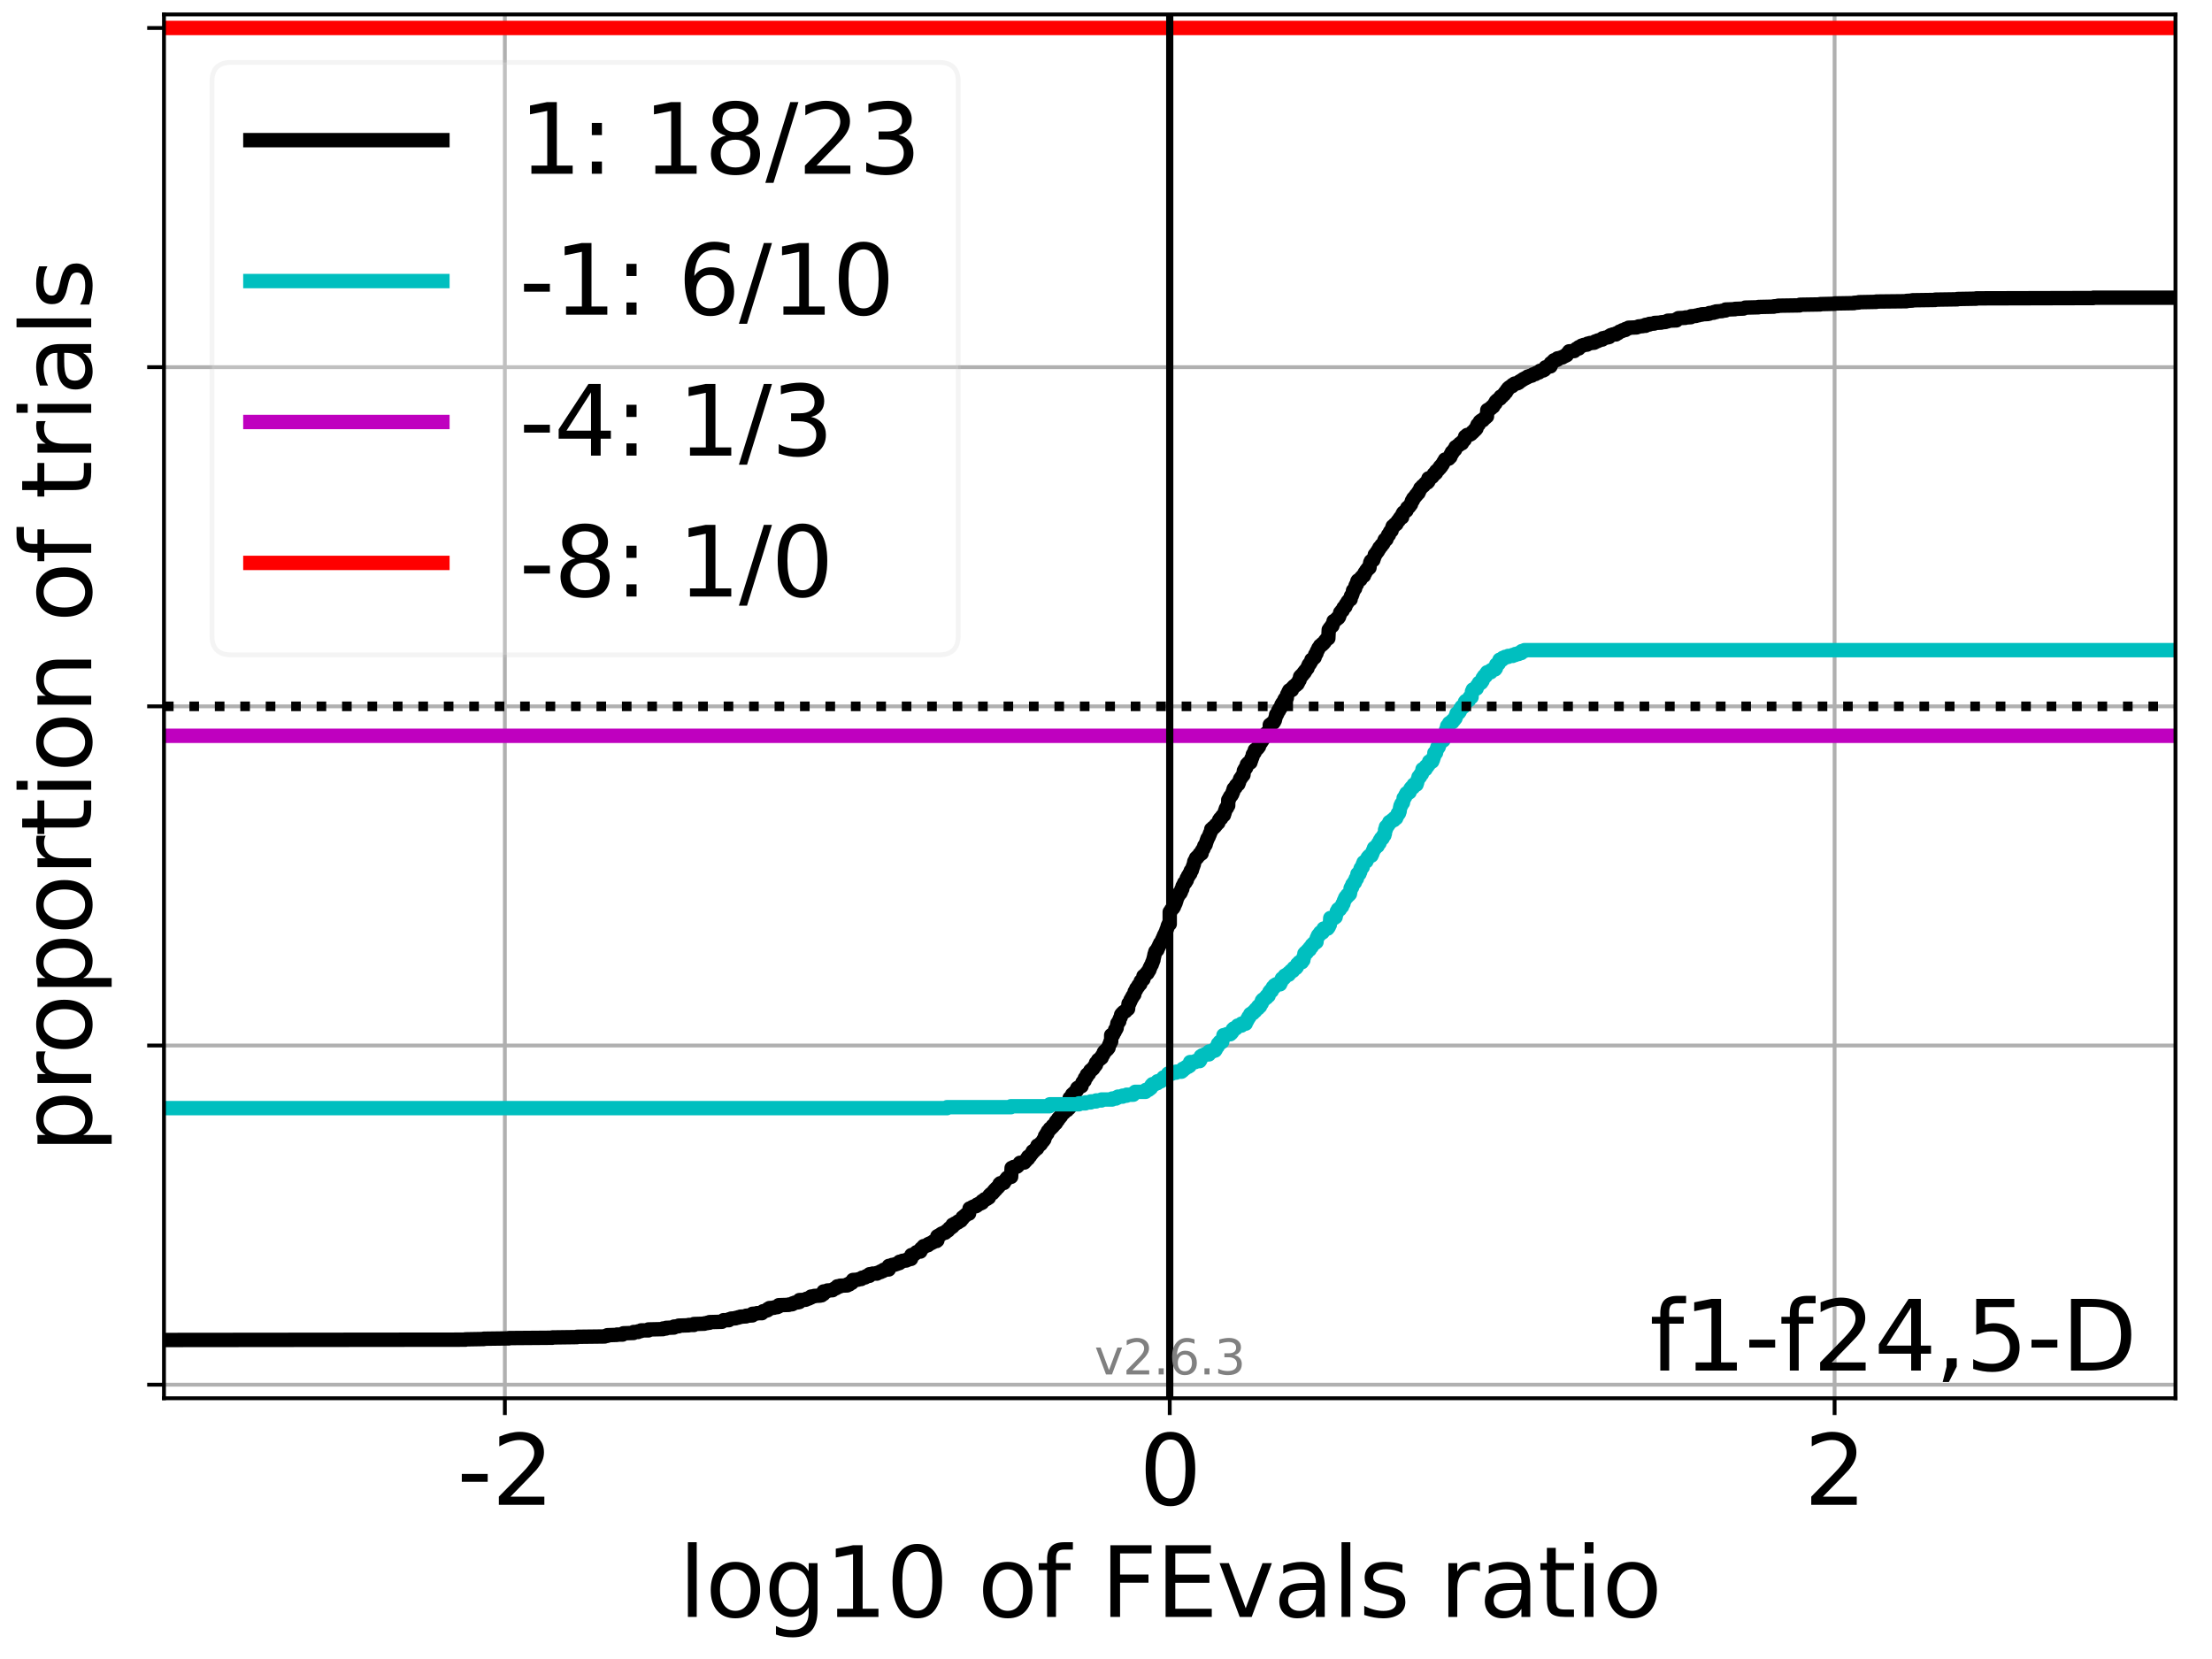 <?xml version="1.0" encoding="utf-8" standalone="no"?>
<!DOCTYPE svg PUBLIC "-//W3C//DTD SVG 1.1//EN"
  "http://www.w3.org/Graphics/SVG/1.1/DTD/svg11.dtd">
<svg xmlns:xlink="http://www.w3.org/1999/xlink" width="460.8pt" height="345.6pt" viewBox="0 0 460.8 345.6" xmlns="http://www.w3.org/2000/svg" version="1.1">
 <defs>
  <style type="text/css">*{stroke-linejoin: round; stroke-linecap: butt}</style>
 </defs>
 <g id="figure_1">
  <g id="patch_1">
   <path d="M 0 345.6 
L 460.8 345.6 
L 460.8 0 
L 0 0 
z
" style="fill: #ffffff"/>
  </g>
  <g id="axes_1">
   <g id="patch_2">
    <path d="M 34.16 291.28 
L 453.192 291.28 
L 453.192 3 
L 34.16 3 
z
" style="fill: #ffffff"/>
   </g>
   <g id="matplotlib.axis_1">
    <g id="xtick_1">
     <g id="line2d_1">
      <path d="M 105.172 291.28 
L 105.172 3 
" clip-path="url(#p8c73d5bbaf)" style="fill: none; stroke: #b0b0b0; stroke-width: 0.8; stroke-linecap: square"/>
     </g>
     <g id="line2d_2">
      <defs>
       <path id="mfbd2064aa1" d="M 0 0 
L 0 3.5 
" style="stroke: #000000; stroke-width: 0.8"/>
      </defs>
      <g>
       <use xlink:href="#mfbd2064aa1" x="105.172" y="291.28" style="stroke: #000000; stroke-width: 0.8"/>
      </g>
     </g>
     <g id="text_1">
      <!-- -2 -->
      <g transform="translate(95.202 313.477)scale(0.2 -0.2)">
       <defs>
        <path id="DejaVuSans-2d" d="M 313 2009 
L 1997 2009 
L 1997 1497 
L 313 1497 
L 313 2009 
z
" transform="scale(0.016)"/>
        <path id="DejaVuSans-32" d="M 1228 531 
L 3431 531 
L 3431 0 
L 469 0 
L 469 531 
Q 828 903 1448 1529 
Q 2069 2156 2228 2338 
Q 2531 2678 2651 2914 
Q 2772 3150 2772 3378 
Q 2772 3750 2511 3984 
Q 2250 4219 1831 4219 
Q 1534 4219 1204 4116 
Q 875 4013 500 3803 
L 500 4441 
Q 881 4594 1212 4672 
Q 1544 4750 1819 4750 
Q 2544 4750 2975 4387 
Q 3406 4025 3406 3419 
Q 3406 3131 3298 2873 
Q 3191 2616 2906 2266 
Q 2828 2175 2409 1742 
Q 1991 1309 1228 531 
z
" transform="scale(0.016)"/>
       </defs>
       <use xlink:href="#DejaVuSans-2d"/>
       <use xlink:href="#DejaVuSans-32" x="36.084"/>
      </g>
     </g>
    </g>
    <g id="xtick_2">
     <g id="line2d_3">
      <path d="M 243.676 291.28 
L 243.676 3 
" clip-path="url(#p8c73d5bbaf)" style="fill: none; stroke: #b0b0b0; stroke-width: 0.8; stroke-linecap: square"/>
     </g>
     <g id="line2d_4">
      <g>
       <use xlink:href="#mfbd2064aa1" x="243.676" y="291.28" style="stroke: #000000; stroke-width: 0.8"/>
      </g>
     </g>
     <g id="text_2">
      <!-- 0 -->
      <g transform="translate(237.314 313.477)scale(0.2 -0.2)">
       <defs>
        <path id="DejaVuSans-30" d="M 2034 4250 
Q 1547 4250 1301 3770 
Q 1056 3291 1056 2328 
Q 1056 1369 1301 889 
Q 1547 409 2034 409 
Q 2525 409 2770 889 
Q 3016 1369 3016 2328 
Q 3016 3291 2770 3770 
Q 2525 4250 2034 4250 
z
M 2034 4750 
Q 2819 4750 3233 4129 
Q 3647 3509 3647 2328 
Q 3647 1150 3233 529 
Q 2819 -91 2034 -91 
Q 1250 -91 836 529 
Q 422 1150 422 2328 
Q 422 3509 836 4129 
Q 1250 4750 2034 4750 
z
" transform="scale(0.016)"/>
       </defs>
       <use xlink:href="#DejaVuSans-30"/>
      </g>
     </g>
    </g>
    <g id="xtick_3">
     <g id="line2d_5">
      <path d="M 382.18 291.28 
L 382.18 3 
" clip-path="url(#p8c73d5bbaf)" style="fill: none; stroke: #b0b0b0; stroke-width: 0.8; stroke-linecap: square"/>
     </g>
     <g id="line2d_6">
      <g>
       <use xlink:href="#mfbd2064aa1" x="382.18" y="291.28" style="stroke: #000000; stroke-width: 0.8"/>
      </g>
     </g>
     <g id="text_3">
      <!-- 2 -->
      <g transform="translate(375.817 313.477)scale(0.2 -0.2)">
       <use xlink:href="#DejaVuSans-32"/>
      </g>
     </g>
    </g>
    <g id="text_4">
     <!-- log10 of FEvals ratio -->
     <g transform="translate(141.371 336.833)scale(0.2 -0.2)">
      <defs>
       <path id="DejaVuSans-6c" d="M 603 4863 
L 1178 4863 
L 1178 0 
L 603 0 
L 603 4863 
z
" transform="scale(0.016)"/>
       <path id="DejaVuSans-6f" d="M 1959 3097 
Q 1497 3097 1228 2736 
Q 959 2375 959 1747 
Q 959 1119 1226 758 
Q 1494 397 1959 397 
Q 2419 397 2687 759 
Q 2956 1122 2956 1747 
Q 2956 2369 2687 2733 
Q 2419 3097 1959 3097 
z
M 1959 3584 
Q 2709 3584 3137 3096 
Q 3566 2609 3566 1747 
Q 3566 888 3137 398 
Q 2709 -91 1959 -91 
Q 1206 -91 779 398 
Q 353 888 353 1747 
Q 353 2609 779 3096 
Q 1206 3584 1959 3584 
z
" transform="scale(0.016)"/>
       <path id="DejaVuSans-67" d="M 2906 1791 
Q 2906 2416 2648 2759 
Q 2391 3103 1925 3103 
Q 1463 3103 1205 2759 
Q 947 2416 947 1791 
Q 947 1169 1205 825 
Q 1463 481 1925 481 
Q 2391 481 2648 825 
Q 2906 1169 2906 1791 
z
M 3481 434 
Q 3481 -459 3084 -895 
Q 2688 -1331 1869 -1331 
Q 1566 -1331 1297 -1286 
Q 1028 -1241 775 -1147 
L 775 -588 
Q 1028 -725 1275 -790 
Q 1522 -856 1778 -856 
Q 2344 -856 2625 -561 
Q 2906 -266 2906 331 
L 2906 616 
Q 2728 306 2450 153 
Q 2172 0 1784 0 
Q 1141 0 747 490 
Q 353 981 353 1791 
Q 353 2603 747 3093 
Q 1141 3584 1784 3584 
Q 2172 3584 2450 3431 
Q 2728 3278 2906 2969 
L 2906 3500 
L 3481 3500 
L 3481 434 
z
" transform="scale(0.016)"/>
       <path id="DejaVuSans-31" d="M 794 531 
L 1825 531 
L 1825 4091 
L 703 3866 
L 703 4441 
L 1819 4666 
L 2450 4666 
L 2450 531 
L 3481 531 
L 3481 0 
L 794 0 
L 794 531 
z
" transform="scale(0.016)"/>
       <path id="DejaVuSans-20" transform="scale(0.016)"/>
       <path id="DejaVuSans-66" d="M 2375 4863 
L 2375 4384 
L 1825 4384 
Q 1516 4384 1395 4259 
Q 1275 4134 1275 3809 
L 1275 3500 
L 2222 3500 
L 2222 3053 
L 1275 3053 
L 1275 0 
L 697 0 
L 697 3053 
L 147 3053 
L 147 3500 
L 697 3500 
L 697 3744 
Q 697 4328 969 4595 
Q 1241 4863 1831 4863 
L 2375 4863 
z
" transform="scale(0.016)"/>
       <path id="DejaVuSans-46" d="M 628 4666 
L 3309 4666 
L 3309 4134 
L 1259 4134 
L 1259 2759 
L 3109 2759 
L 3109 2228 
L 1259 2228 
L 1259 0 
L 628 0 
L 628 4666 
z
" transform="scale(0.016)"/>
       <path id="DejaVuSans-45" d="M 628 4666 
L 3578 4666 
L 3578 4134 
L 1259 4134 
L 1259 2753 
L 3481 2753 
L 3481 2222 
L 1259 2222 
L 1259 531 
L 3634 531 
L 3634 0 
L 628 0 
L 628 4666 
z
" transform="scale(0.016)"/>
       <path id="DejaVuSans-76" d="M 191 3500 
L 800 3500 
L 1894 563 
L 2988 3500 
L 3597 3500 
L 2284 0 
L 1503 0 
L 191 3500 
z
" transform="scale(0.016)"/>
       <path id="DejaVuSans-61" d="M 2194 1759 
Q 1497 1759 1228 1600 
Q 959 1441 959 1056 
Q 959 750 1161 570 
Q 1363 391 1709 391 
Q 2188 391 2477 730 
Q 2766 1069 2766 1631 
L 2766 1759 
L 2194 1759 
z
M 3341 1997 
L 3341 0 
L 2766 0 
L 2766 531 
Q 2569 213 2275 61 
Q 1981 -91 1556 -91 
Q 1019 -91 701 211 
Q 384 513 384 1019 
Q 384 1609 779 1909 
Q 1175 2209 1959 2209 
L 2766 2209 
L 2766 2266 
Q 2766 2663 2505 2880 
Q 2244 3097 1772 3097 
Q 1472 3097 1187 3025 
Q 903 2953 641 2809 
L 641 3341 
Q 956 3463 1253 3523 
Q 1550 3584 1831 3584 
Q 2591 3584 2966 3190 
Q 3341 2797 3341 1997 
z
" transform="scale(0.016)"/>
       <path id="DejaVuSans-73" d="M 2834 3397 
L 2834 2853 
Q 2591 2978 2328 3040 
Q 2066 3103 1784 3103 
Q 1356 3103 1142 2972 
Q 928 2841 928 2578 
Q 928 2378 1081 2264 
Q 1234 2150 1697 2047 
L 1894 2003 
Q 2506 1872 2764 1633 
Q 3022 1394 3022 966 
Q 3022 478 2636 193 
Q 2250 -91 1575 -91 
Q 1294 -91 989 -36 
Q 684 19 347 128 
L 347 722 
Q 666 556 975 473 
Q 1284 391 1588 391 
Q 1994 391 2212 530 
Q 2431 669 2431 922 
Q 2431 1156 2273 1281 
Q 2116 1406 1581 1522 
L 1381 1569 
Q 847 1681 609 1914 
Q 372 2147 372 2553 
Q 372 3047 722 3315 
Q 1072 3584 1716 3584 
Q 2034 3584 2315 3537 
Q 2597 3491 2834 3397 
z
" transform="scale(0.016)"/>
       <path id="DejaVuSans-72" d="M 2631 2963 
Q 2534 3019 2420 3045 
Q 2306 3072 2169 3072 
Q 1681 3072 1420 2755 
Q 1159 2438 1159 1844 
L 1159 0 
L 581 0 
L 581 3500 
L 1159 3500 
L 1159 2956 
Q 1341 3275 1631 3429 
Q 1922 3584 2338 3584 
Q 2397 3584 2469 3576 
Q 2541 3569 2628 3553 
L 2631 2963 
z
" transform="scale(0.016)"/>
       <path id="DejaVuSans-74" d="M 1172 4494 
L 1172 3500 
L 2356 3500 
L 2356 3053 
L 1172 3053 
L 1172 1153 
Q 1172 725 1289 603 
Q 1406 481 1766 481 
L 2356 481 
L 2356 0 
L 1766 0 
Q 1100 0 847 248 
Q 594 497 594 1153 
L 594 3053 
L 172 3053 
L 172 3500 
L 594 3500 
L 594 4494 
L 1172 4494 
z
" transform="scale(0.016)"/>
       <path id="DejaVuSans-69" d="M 603 3500 
L 1178 3500 
L 1178 0 
L 603 0 
L 603 3500 
z
M 603 4863 
L 1178 4863 
L 1178 4134 
L 603 4134 
L 603 4863 
z
" transform="scale(0.016)"/>
      </defs>
      <use xlink:href="#DejaVuSans-6c"/>
      <use xlink:href="#DejaVuSans-6f" x="27.783"/>
      <use xlink:href="#DejaVuSans-67" x="88.965"/>
      <use xlink:href="#DejaVuSans-31" x="152.441"/>
      <use xlink:href="#DejaVuSans-30" x="216.064"/>
      <use xlink:href="#DejaVuSans-20" x="279.688"/>
      <use xlink:href="#DejaVuSans-6f" x="311.475"/>
      <use xlink:href="#DejaVuSans-66" x="372.656"/>
      <use xlink:href="#DejaVuSans-20" x="407.861"/>
      <use xlink:href="#DejaVuSans-46" x="439.648"/>
      <use xlink:href="#DejaVuSans-45" x="497.168"/>
      <use xlink:href="#DejaVuSans-76" x="560.352"/>
      <use xlink:href="#DejaVuSans-61" x="619.531"/>
      <use xlink:href="#DejaVuSans-6c" x="680.811"/>
      <use xlink:href="#DejaVuSans-73" x="708.594"/>
      <use xlink:href="#DejaVuSans-20" x="760.693"/>
      <use xlink:href="#DejaVuSans-72" x="792.48"/>
      <use xlink:href="#DejaVuSans-61" x="833.594"/>
      <use xlink:href="#DejaVuSans-74" x="894.873"/>
      <use xlink:href="#DejaVuSans-69" x="934.082"/>
      <use xlink:href="#DejaVuSans-6f" x="961.865"/>
     </g>
    </g>
   </g>
   <g id="matplotlib.axis_2">
    <g id="ytick_1">
     <g id="line2d_7">
      <path d="M 34.16 288.454 
L 453.192 288.454 
" clip-path="url(#p8c73d5bbaf)" style="fill: none; stroke: #b0b0b0; stroke-width: 0.8; stroke-linecap: square"/>
     </g>
     <g id="line2d_8">
      <defs>
       <path id="m57798d1e12" d="M 0 0 
L -3.5 0 
" style="stroke: #000000; stroke-width: 0.8"/>
      </defs>
      <g>
       <use xlink:href="#m57798d1e12" x="34.16" y="288.454" style="stroke: #000000; stroke-width: 0.8"/>
      </g>
     </g>
    </g>
    <g id="ytick_2">
     <g id="line2d_9">
      <path d="M 34.16 217.797 
L 453.192 217.797 
" clip-path="url(#p8c73d5bbaf)" style="fill: none; stroke: #b0b0b0; stroke-width: 0.8; stroke-linecap: square"/>
     </g>
     <g id="line2d_10">
      <g>
       <use xlink:href="#m57798d1e12" x="34.16" y="217.797" style="stroke: #000000; stroke-width: 0.8"/>
      </g>
     </g>
    </g>
    <g id="ytick_3">
     <g id="line2d_11">
      <path d="M 34.16 147.14 
L 453.192 147.14 
" clip-path="url(#p8c73d5bbaf)" style="fill: none; stroke: #b0b0b0; stroke-width: 0.8; stroke-linecap: square"/>
     </g>
     <g id="line2d_12">
      <g>
       <use xlink:href="#m57798d1e12" x="34.16" y="147.14" style="stroke: #000000; stroke-width: 0.8"/>
      </g>
     </g>
    </g>
    <g id="ytick_4">
     <g id="line2d_13">
      <path d="M 34.16 76.483 
L 453.192 76.483 
" clip-path="url(#p8c73d5bbaf)" style="fill: none; stroke: #b0b0b0; stroke-width: 0.8; stroke-linecap: square"/>
     </g>
     <g id="line2d_14">
      <g>
       <use xlink:href="#m57798d1e12" x="34.16" y="76.483" style="stroke: #000000; stroke-width: 0.8"/>
      </g>
     </g>
    </g>
    <g id="ytick_5">
     <g id="line2d_15">
      <path d="M 34.16 5.826 
L 453.192 5.826 
" clip-path="url(#p8c73d5bbaf)" style="fill: none; stroke: #b0b0b0; stroke-width: 0.8; stroke-linecap: square"/>
     </g>
     <g id="line2d_16">
      <g>
       <use xlink:href="#m57798d1e12" x="34.16" y="5.826" style="stroke: #000000; stroke-width: 0.8"/>
      </g>
     </g>
    </g>
    <g id="text_5">
     <!-- proportion of trials -->
     <g transform="translate(19.001 240.146)rotate(-90)scale(0.2 -0.2)">
      <defs>
       <path id="DejaVuSans-70" d="M 1159 525 
L 1159 -1331 
L 581 -1331 
L 581 3500 
L 1159 3500 
L 1159 2969 
Q 1341 3281 1617 3432 
Q 1894 3584 2278 3584 
Q 2916 3584 3314 3078 
Q 3713 2572 3713 1747 
Q 3713 922 3314 415 
Q 2916 -91 2278 -91 
Q 1894 -91 1617 61 
Q 1341 213 1159 525 
z
M 3116 1747 
Q 3116 2381 2855 2742 
Q 2594 3103 2138 3103 
Q 1681 3103 1420 2742 
Q 1159 2381 1159 1747 
Q 1159 1113 1420 752 
Q 1681 391 2138 391 
Q 2594 391 2855 752 
Q 3116 1113 3116 1747 
z
" transform="scale(0.016)"/>
       <path id="DejaVuSans-6e" d="M 3513 2113 
L 3513 0 
L 2938 0 
L 2938 2094 
Q 2938 2591 2744 2837 
Q 2550 3084 2163 3084 
Q 1697 3084 1428 2787 
Q 1159 2491 1159 1978 
L 1159 0 
L 581 0 
L 581 3500 
L 1159 3500 
L 1159 2956 
Q 1366 3272 1645 3428 
Q 1925 3584 2291 3584 
Q 2894 3584 3203 3211 
Q 3513 2838 3513 2113 
z
" transform="scale(0.016)"/>
      </defs>
      <use xlink:href="#DejaVuSans-70"/>
      <use xlink:href="#DejaVuSans-72" x="63.477"/>
      <use xlink:href="#DejaVuSans-6f" x="102.34"/>
      <use xlink:href="#DejaVuSans-70" x="163.521"/>
      <use xlink:href="#DejaVuSans-6f" x="226.998"/>
      <use xlink:href="#DejaVuSans-72" x="288.18"/>
      <use xlink:href="#DejaVuSans-74" x="329.293"/>
      <use xlink:href="#DejaVuSans-69" x="368.502"/>
      <use xlink:href="#DejaVuSans-6f" x="396.285"/>
      <use xlink:href="#DejaVuSans-6e" x="457.467"/>
      <use xlink:href="#DejaVuSans-20" x="520.846"/>
      <use xlink:href="#DejaVuSans-6f" x="552.633"/>
      <use xlink:href="#DejaVuSans-66" x="613.814"/>
      <use xlink:href="#DejaVuSans-20" x="649.02"/>
      <use xlink:href="#DejaVuSans-74" x="680.807"/>
      <use xlink:href="#DejaVuSans-72" x="720.016"/>
      <use xlink:href="#DejaVuSans-69" x="761.129"/>
      <use xlink:href="#DejaVuSans-61" x="788.912"/>
      <use xlink:href="#DejaVuSans-6c" x="850.191"/>
      <use xlink:href="#DejaVuSans-73" x="877.975"/>
     </g>
    </g>
   </g>
   <g id="line2d_17">
    <path d="M 34.16 279.144 
L 96.95 279.077 
L 96.95 279.011 
L 100.792 278.944 
L 100.792 278.878 
L 106.015 278.811 
L 106.015 278.745 
L 115.064 278.678 
L 115.064 278.612 
L 120.203 278.545 
L 120.203 278.479 
L 125.966 278.412 
L 125.966 278.346 
L 126.517 278.279 
L 126.517 278.146 
L 128.527 278.08 
L 128.527 278.013 
L 129.695 278.013 
L 129.695 277.947 
L 129.695 277.88 
L 129.864 277.88 
L 129.864 277.814 
L 129.864 277.747 
L 131.988 277.681 
L 131.988 277.481 
L 132.917 277.481 
L 132.917 277.415 
L 132.917 277.348 
L 133.538 277.282 
L 133.538 277.149 
L 135.075 277.149 
L 135.075 277.082 
L 135.075 276.949 
L 138.113 276.883 
L 138.113 276.75 
L 138.761 276.75 
L 138.761 276.683 
L 138.761 276.617 
L 140.396 276.55 
L 140.396 276.351 
L 141.382 276.284 
L 141.382 276.151 
L 143.457 276.085 
L 143.457 276.018 
L 144.551 276.018 
L 144.551 275.952 
L 144.551 275.819 
L 146.733 275.752 
L 146.733 275.686 
L 147.364 275.619 
L 147.364 275.553 
L 147.81 275.553 
L 147.81 275.486 
L 147.81 275.42 
L 150.393 275.353 
L 150.408 275.22 
L 150.711 275.154 
L 150.711 275.021 
L 151.825 275.021 
L 151.825 274.954 
L 151.906 274.821 
L 152.315 274.755 
L 152.315 274.688 
L 153.245 274.622 
L 153.245 274.555 
L 153.764 274.489 
L 153.764 274.422 
L 154.235 274.356 
L 154.235 274.289 
L 155.438 274.223 
L 155.438 274.09 
L 156.729 274.023 
L 156.746 273.691 
L 157.671 273.624 
L 157.671 273.558 
L 158.711 273.558 
L 158.711 273.491 
L 158.81 273.292 
L 158.96 273.225 
L 158.96 273.159 
L 159.464 273.092 
L 159.464 273.026 
L 159.873 272.959 
L 159.948 272.693 
L 160.288 272.693 
L 160.288 272.627 
L 160.288 272.494 
L 161.243 272.427 
L 161.243 272.361 
L 161.944 272.294 
L 162.048 272.161 
L 162.229 272.161 
L 162.229 272.095 
L 162.229 271.895 
L 164.304 271.829 
L 164.304 271.762 
L 165.029 271.696 
L 165.029 271.629 
L 165.176 271.629 
L 165.176 271.563 
L 165.176 271.496 
L 165.558 271.43 
L 165.558 271.363 
L 166.277 271.297 
L 166.277 271.23 
L 166.533 271.23 
L 166.533 271.164 
L 166.533 270.831 
L 167.822 270.765 
L 167.822 270.698 
L 167.987 270.698 
L 167.987 270.632 
L 167.987 270.565 
L 168.507 270.499 
L 168.507 270.432 
L 168.663 270.366 
L 168.663 270.299 
L 168.941 270.299 
L 168.941 270.233 
L 168.941 270.1 
L 169.632 270.033 
L 169.632 269.967 
L 170.821 269.9 
L 170.821 269.834 
L 171.165 269.834 
L 171.165 269.767 
L 171.165 269.701 
L 171.418 269.634 
L 171.418 269.568 
L 171.558 269.568 
L 171.558 269.501 
L 171.558 269.036 
L 172.349 268.969 
L 172.349 268.836 
L 173.438 268.77 
L 173.438 268.703 
L 173.587 268.637 
L 173.587 268.57 
L 173.828 268.504 
L 173.828 268.504 
L 173.828 268.437 
L 174.152 268.371 
L 174.152 268.304 
L 174.387 268.238 
L 174.424 267.972 
L 175.007 267.972 
L 175.007 267.905 
L 175.007 267.839 
L 176.499 267.772 
L 176.499 267.573 
L 176.932 267.573 
L 176.932 267.506 
L 177.007 267.307 
L 177.459 267.24 
L 177.459 267.174 
L 177.593 267.107 
L 177.679 266.642 
L 178.761 266.575 
L 178.761 266.509 
L 179.409 266.442 
L 179.409 266.376 
L 179.582 266.309 
L 179.582 266.176 
L 180.23 266.11 
L 180.23 265.977 
L 180.468 265.91 
L 180.468 265.844 
L 181.135 265.777 
L 181.135 265.445 
L 181.787 265.378 
L 181.787 265.312 
L 182.678 265.312 
L 182.678 265.245 
L 182.678 265.179 
L 183.076 265.112 
L 183.076 265.046 
L 183.48 264.979 
L 183.48 264.846 
L 183.948 264.78 
L 183.972 264.647 
L 184.096 264.647 
L 184.096 264.58 
L 184.096 264.514 
L 185.151 264.447 
L 185.151 263.716 
L 185.771 263.649 
L 185.82 263.516 
L 186.405 263.45 
L 186.405 263.383 
L 186.807 263.317 
L 186.807 263.25 
L 187.177 263.184 
L 187.177 263.117 
L 187.38 263.117 
L 187.38 263.051 
L 187.38 262.851 
L 187.919 262.785 
L 188.006 262.652 
L 188.796 262.585 
L 188.801 262.452 
L 189.279 262.385 
L 189.279 262.252 
L 189.788 262.252 
L 189.788 262.186 
L 189.857 261.454 
L 190.35 261.388 
L 190.421 261.255 
L 190.6 261.188 
L 190.701 261.055 
L 190.881 260.989 
L 190.923 260.856 
L 191.228 260.789 
L 191.228 260.723 
L 191.729 260.723 
L 191.729 260.656 
L 191.752 260.523 
L 191.863 260.457 
L 191.876 260.124 
L 192.027 260.058 
L 192.027 259.991 
L 192.295 259.925 
L 192.404 259.592 
L 192.956 259.526 
L 192.956 259.459 
L 193.33 259.393 
L 193.33 259.193 
L 193.6 259.127 
L 193.6 259.06 
L 193.963 258.994 
L 194.046 258.861 
L 194.36 258.794 
L 194.458 258.595 
L 195.113 258.528 
L 195.196 258.395 
L 195.271 258.395 
L 195.271 258.329 
L 195.271 257.531 
L 195.513 257.464 
L 195.513 257.398 
L 195.817 257.331 
L 195.817 257.265 
L 195.947 257.265 
L 195.947 257.198 
L 195.947 257.132 
L 196.143 257.065 
L 196.143 256.999 
L 196.447 256.932 
L 196.447 256.866 
L 196.897 256.799 
L 197.004 256.666 
L 197.132 256.6 
L 197.212 256.4 
L 197.518 256.334 
L 197.58 256.134 
L 197.722 256.068 
L 197.779 255.868 
L 198.071 255.802 
L 198.137 255.669 
L 198.199 255.669 
L 198.199 255.602 
L 198.199 255.536 
L 198.44 255.536 
L 198.44 255.469 
L 198.44 255.137 
L 198.908 255.07 
L 198.921 254.871 
L 199.246 254.804 
L 199.246 254.738 
L 199.545 254.671 
L 199.575 254.472 
L 199.952 254.405 
L 199.952 254.339 
L 200.181 254.272 
L 200.243 254.073 
L 200.356 254.006 
L 200.392 253.873 
L 200.515 253.873 
L 200.515 253.807 
L 200.515 253.607 
L 200.754 253.541 
L 200.859 253.408 
L 200.927 253.341 
L 200.927 253.275 
L 201.158 253.208 
L 201.24 253.009 
L 201.449 252.942 
L 201.449 252.876 
L 201.873 252.809 
L 201.982 251.745 
L 202.342 251.679 
L 202.342 251.612 
L 202.52 251.546 
L 202.52 251.479 
L 202.796 251.413 
L 202.796 251.346 
L 203.3 251.28 
L 203.3 251.213 
L 203.525 251.147 
L 203.525 250.947 
L 203.896 250.881 
L 203.923 250.748 
L 204.327 250.681 
L 204.362 250.548 
L 204.599 250.548 
L 204.599 250.482 
L 204.599 250.216 
L 204.819 250.149 
L 204.819 250.083 
L 205.119 250.016 
L 205.151 249.817 
L 205.592 249.75 
L 205.676 249.617 
L 205.85 249.551 
L 205.85 249.484 
L 205.998 249.484 
L 205.998 249.418 
L 206.109 249.019 
L 206.279 248.952 
L 206.374 248.753 
L 206.594 248.686 
L 206.594 248.62 
L 206.8 248.553 
L 206.887 248.287 
L 207.092 248.221 
L 207.095 248.021 
L 207.245 248.021 
L 207.245 247.955 
L 207.27 247.822 
L 207.466 247.822 
L 207.466 247.755 
L 207.531 247.556 
L 207.665 247.489 
L 207.743 247.356 
L 207.898 247.356 
L 207.898 247.29 
L 208.001 247.157 
L 208.127 247.09 
L 208.227 246.625 
L 208.378 246.558 
L 208.378 246.492 
L 209.13 246.425 
L 209.235 246.093 
L 209.309 246.026 
L 209.383 245.893 
L 209.541 245.827 
L 209.648 245.561 
L 209.705 245.494 
L 209.81 245.361 
L 210.089 245.295 
L 210.089 245.228 
L 210.634 245.162 
L 210.74 243.3 
L 211.116 243.233 
L 211.16 243.1 
L 211.862 243.034 
L 211.914 242.901 
L 212.021 242.901 
L 212.021 242.834 
L 212.088 242.701 
L 212.261 242.635 
L 212.353 242.435 
L 212.442 242.369 
L 212.467 242.236 
L 213.396 242.169 
L 213.481 241.97 
L 213.645 241.903 
L 213.738 241.704 
L 213.803 241.704 
L 213.803 241.637 
L 213.909 241.371 
L 214.177 241.371 
L 214.177 241.305 
L 214.177 240.972 
L 214.447 240.906 
L 214.447 240.839 
L 214.579 240.839 
L 214.579 240.773 
L 214.679 240.573 
L 214.806 240.507 
L 214.877 240.307 
L 215.028 240.241 
L 215.132 239.842 
L 215.457 239.775 
L 215.522 239.642 
L 215.634 239.576 
L 215.634 239.443 
L 215.857 239.376 
L 215.857 239.31 
L 216.055 239.243 
L 216.118 238.645 
L 216.557 238.578 
L 216.599 238.445 
L 216.792 238.379 
L 216.834 238.113 
L 217.022 238.046 
L 217.127 237.847 
L 217.217 237.78 
L 217.286 237.647 
L 217.346 237.647 
L 217.346 237.581 
L 217.346 237.448 
L 217.539 237.381 
L 217.64 236.982 
L 217.661 236.982 
L 217.661 236.916 
L 217.697 236.65 
L 217.866 236.583 
L 217.966 236.384 
L 217.984 236.317 
L 217.996 236.184 
L 218.193 236.118 
L 218.294 235.652 
L 218.42 235.586 
L 218.501 235.453 
L 218.626 235.386 
L 218.721 235.12 
L 218.954 235.054 
L 219.008 234.921 
L 219.139 234.854 
L 219.139 234.788 
L 219.287 234.721 
L 219.295 234.522 
L 219.51 234.455 
L 219.616 234.322 
L 219.66 234.256 
L 219.749 234.056 
L 219.963 233.99 
L 219.963 233.657 
L 220.111 233.657 
L 220.111 233.591 
L 220.134 233.458 
L 220.377 233.391 
L 220.469 232.992 
L 220.6 232.926 
L 220.6 232.859 
L 220.754 232.859 
L 220.754 232.793 
L 220.823 232.593 
L 221.03 232.527 
L 221.135 232.128 
L 221.203 232.128 
L 221.203 232.061 
L 221.312 231.862 
L 221.649 231.795 
L 221.694 231.463 
L 221.957 231.396 
L 221.957 231.33 
L 222.308 231.263 
L 222.354 231.064 
L 222.425 231.064 
L 222.425 230.997 
L 222.425 230.931 
L 222.717 230.864 
L 222.732 230.731 
L 222.829 230.731 
L 222.829 230.665 
L 222.829 228.736 
L 223.081 228.67 
L 223.141 228.404 
L 223.25 228.337 
L 223.352 228.005 
L 223.49 227.938 
L 223.568 227.805 
L 223.722 227.739 
L 223.722 227.672 
L 224.009 227.606 
L 224.091 227.273 
L 224.296 227.207 
L 224.402 226.808 
L 224.421 226.741 
L 224.421 226.675 
L 224.612 226.608 
L 224.612 226.542 
L 224.93 226.475 
L 224.934 226.342 
L 225.302 226.276 
L 225.409 225.81 
L 225.428 225.744 
L 225.513 225.478 
L 225.607 225.411 
L 225.712 225.212 
L 225.942 225.145 
L 225.998 224.613 
L 226.096 224.547 
L 226.202 224.414 
L 226.371 224.347 
L 226.419 223.882 
L 226.62 223.815 
L 226.641 223.682 
L 226.845 223.682 
L 226.845 223.616 
L 226.956 223.35 
L 227.038 223.283 
L 227.134 223.017 
L 227.278 222.951 
L 227.278 222.884 
L 227.517 222.818 
L 227.525 222.685 
L 227.736 222.618 
L 227.823 222.352 
L 227.927 222.286 
L 227.956 222.153 
L 228.112 222.086 
L 228.217 221.82 
L 228.313 221.82 
L 228.313 221.754 
L 228.313 221.421 
L 228.46 221.355 
L 228.559 221.222 
L 228.575 221.222 
L 228.575 221.155 
L 228.668 221.022 
L 228.745 220.956 
L 228.745 220.823 
L 228.956 220.756 
L 228.988 220.623 
L 229.252 220.557 
L 229.32 220.424 
L 229.489 220.357 
L 229.558 219.958 
L 229.697 219.892 
L 229.762 219.692 
L 229.829 219.692 
L 229.829 219.626 
L 229.939 219.227 
L 230.082 219.227 
L 230.082 219.16 
L 230.136 218.961 
L 230.388 218.894 
L 230.495 218.628 
L 230.725 218.562 
L 230.825 218.362 
L 230.925 218.296 
L 231.023 217.764 
L 231.083 217.697 
L 231.173 217.431 
L 231.245 217.431 
L 231.245 217.365 
L 231.311 217.032 
L 231.481 216.966 
L 231.481 215.636 
L 231.88 215.569 
L 231.987 215.237 
L 232.06 215.17 
L 232.105 215.037 
L 232.203 214.971 
L 232.305 214.505 
L 232.481 214.439 
L 232.587 214.173 
L 232.616 214.173 
L 232.616 214.106 
L 232.72 213.441 
L 232.761 213.441 
L 232.761 213.375 
L 232.77 213.175 
L 232.89 213.109 
L 232.969 212.976 
L 233.021 212.976 
L 233.021 212.909 
L 233.021 212.776 
L 233.159 212.776 
L 233.159 212.71 
L 233.259 212.244 
L 233.292 212.178 
L 233.398 211.978 
L 233.454 211.912 
L 233.556 211.38 
L 233.64 211.313 
L 233.64 211.247 
L 233.758 211.247 
L 233.758 211.18 
L 233.821 211.047 
L 234.024 210.981 
L 234.024 210.848 
L 234.225 210.781 
L 234.225 210.715 
L 234.491 210.648 
L 234.585 210.449 
L 234.676 210.382 
L 234.74 210.249 
L 234.992 210.183 
L 235.101 209.052 
L 235.293 208.986 
L 235.384 208.653 
L 235.476 208.587 
L 235.497 208.321 
L 235.622 208.254 
L 235.723 207.922 
L 235.848 207.855 
L 235.937 207.523 
L 236.098 207.456 
L 236.118 207.257 
L 236.29 207.19 
L 236.372 206.592 
L 236.459 206.525 
L 236.557 206.326 
L 236.65 206.259 
L 236.709 205.927 
L 236.862 205.86 
L 236.965 205.594 
L 237.112 205.528 
L 237.153 205.262 
L 237.321 205.195 
L 237.376 205.062 
L 237.542 204.996 
L 237.641 204.397 
L 237.802 204.33 
L 237.893 204.197 
L 238.054 204.131 
L 238.098 203.998 
L 238.193 203.998 
L 238.193 203.931 
L 238.209 203.333 
L 238.507 203.266 
L 238.594 203 
L 238.711 202.934 
L 238.763 202.801 
L 239.04 202.734 
L 239.13 202.335 
L 239.278 202.335 
L 239.278 202.269 
L 239.294 202.136 
L 239.44 202.069 
L 239.513 201.604 
L 239.637 201.537 
L 239.715 201.205 
L 239.803 201.138 
L 239.87 201.005 
L 239.935 200.939 
L 240.012 200.54 
L 240.107 200.473 
L 240.215 200.008 
L 240.278 200.008 
L 240.278 199.941 
L 240.378 199.409 
L 240.41 199.343 
L 240.507 198.811 
L 240.553 198.744 
L 240.652 198.345 
L 240.693 198.279 
L 240.693 198.212 
L 240.809 198.212 
L 240.809 198.146 
L 240.919 197.946 
L 241.107 197.88 
L 241.205 197.481 
L 241.269 197.481 
L 241.269 197.414 
L 241.361 197.215 
L 241.396 197.215 
L 241.396 197.148 
L 241.488 196.882 
L 241.601 196.816 
L 241.68 196.483 
L 241.832 196.417 
L 241.932 196.151 
L 242.009 196.084 
L 242.099 195.752 
L 242.209 195.752 
L 242.209 195.685 
L 242.309 195.286 
L 242.396 195.22 
L 242.506 194.821 
L 242.609 194.754 
L 242.705 194.555 
L 242.743 194.488 
L 242.743 194.355 
L 242.874 194.289 
L 242.979 193.757 
L 243.032 193.69 
L 243.141 193.358 
L 243.173 193.291 
L 243.252 192.959 
L 243.292 192.892 
L 243.292 192.826 
L 243.421 192.759 
L 243.446 192.493 
L 243.676 192.493 
L 243.676 192.427 
L 243.676 189.966 
L 243.826 189.966 
L 243.826 189.9 
L 243.908 189.767 
L 243.959 189.7 
L 243.978 189.501 
L 244.124 189.434 
L 244.216 189.235 
L 244.395 189.168 
L 244.457 188.969 
L 244.559 188.902 
L 244.667 188.437 
L 244.782 188.37 
L 244.884 188.104 
L 244.904 188.104 
L 244.904 188.038 
L 244.982 187.838 
L 245.02 187.772 
L 245.12 187.306 
L 245.152 187.306 
L 245.152 187.24 
L 245.225 186.841 
L 245.347 186.841 
L 245.347 186.774 
L 245.43 186.508 
L 245.586 186.442 
L 245.662 186.043 
L 245.905 186.043 
L 245.905 185.976 
L 245.961 185.777 
L 246.031 185.777 
L 246.031 185.71 
L 246.125 185.245 
L 246.293 185.178 
L 246.339 184.646 
L 246.412 184.58 
L 246.483 184.38 
L 246.59 184.314 
L 246.695 183.915 
L 246.931 183.848 
L 247 183.649 
L 247.087 183.582 
L 247.108 183.383 
L 247.218 183.383 
L 247.218 183.316 
L 247.218 182.984 
L 247.338 182.917 
L 247.44 182.784 
L 247.48 182.718 
L 247.499 182.452 
L 247.685 182.385 
L 247.785 181.986 
L 247.962 181.986 
L 247.962 181.92 
L 248.058 181.388 
L 248.275 181.321 
L 248.386 180.856 
L 248.435 180.789 
L 248.526 180.457 
L 248.583 180.39 
L 248.671 180.058 
L 248.7 180.058 
L 248.7 179.991 
L 248.802 179.459 
L 248.884 179.393 
L 248.981 179.127 
L 249.066 179.06 
L 249.159 178.728 
L 249.422 178.661 
L 249.498 178.395 
L 249.644 178.329 
L 249.74 178.196 
L 249.882 178.129 
L 249.921 177.863 
L 250.315 177.797 
L 250.387 177.198 
L 250.493 177.132 
L 250.565 176.932 
L 250.686 176.866 
L 250.786 176.533 
L 250.801 176.533 
L 250.801 176.467 
L 250.883 176.201 
L 251.048 176.134 
L 251.06 176.001 
L 251.162 175.935 
L 251.268 175.469 
L 251.322 175.403 
L 251.417 175.004 
L 251.492 174.937 
L 251.543 174.671 
L 251.635 174.605 
L 251.744 174.405 
L 251.781 174.339 
L 251.883 174.073 
L 251.93 174.006 
L 252.038 173.674 
L 252.059 173.674 
L 252.059 173.607 
L 252.162 173.408 
L 252.186 173.341 
L 252.295 173.142 
L 252.328 173.075 
L 252.328 172.743 
L 252.483 172.676 
L 252.568 172.543 
L 252.692 172.477 
L 252.692 172.41 
L 252.882 172.41 
L 252.882 172.344 
L 252.882 172.277 
L 253.086 172.211 
L 253.18 172.078 
L 253.243 172.011 
L 253.291 171.812 
L 253.467 171.745 
L 253.567 171.612 
L 253.642 171.546 
L 253.72 171.413 
L 253.796 171.413 
L 253.796 171.346 
L 253.876 171.08 
L 253.919 171.014 
L 253.971 170.814 
L 254.065 170.748 
L 254.152 170.548 
L 254.403 170.482 
L 254.462 170.216 
L 254.557 170.149 
L 254.591 170.016 
L 254.736 170.016 
L 254.736 169.95 
L 254.8 169.817 
L 254.958 169.817 
L 254.958 169.75 
L 255.005 169.484 
L 255.088 169.418 
L 255.195 168.952 
L 255.255 168.886 
L 255.354 168.487 
L 255.424 168.42 
L 255.459 168.287 
L 255.602 168.287 
L 255.602 168.221 
L 255.693 167.888 
L 255.853 167.822 
L 255.871 166.625 
L 256.021 166.558 
L 256.096 166.226 
L 256.192 166.159 
L 256.279 165.893 
L 256.412 165.827 
L 256.412 165.76 
L 256.54 165.694 
L 256.632 165.428 
L 256.695 165.428 
L 256.695 165.361 
L 256.769 165.029 
L 256.886 164.962 
L 256.964 164.43 
L 257.014 164.364 
L 257.014 164.297 
L 257.179 164.231 
L 257.255 164.031 
L 257.409 164.031 
L 257.409 163.965 
L 257.497 163.632 
L 257.586 163.566 
L 257.672 163.433 
L 257.964 163.366 
L 258.053 163.1 
L 258.096 163.034 
L 258.203 162.635 
L 258.242 162.568 
L 258.353 162.236 
L 258.476 162.169 
L 258.585 161.903 
L 258.714 161.837 
L 258.807 161.637 
L 258.86 161.571 
L 258.86 161.504 
L 259.031 161.438 
L 259.115 160.573 
L 259.204 160.507 
L 259.255 160.307 
L 259.386 160.241 
L 259.413 160.041 
L 259.577 159.975 
L 259.683 159.709 
L 259.695 159.709 
L 259.695 159.642 
L 259.749 159.243 
L 259.887 159.177 
L 259.993 158.977 
L 260.347 158.911 
L 260.347 158.844 
L 260.487 158.844 
L 260.487 158.778 
L 260.507 158.445 
L 260.646 158.379 
L 260.711 157.98 
L 260.811 157.913 
L 260.909 157.647 
L 260.929 157.581 
L 260.981 157.182 
L 261.075 157.115 
L 261.175 156.849 
L 261.354 156.783 
L 261.401 156.251 
L 261.617 156.184 
L 261.683 156.051 
L 261.906 155.985 
L 262.006 155.785 
L 262.081 155.785 
L 262.081 155.719 
L 262.087 155.586 
L 262.273 155.519 
L 262.379 154.987 
L 262.432 154.921 
L 262.455 154.721 
L 262.717 154.655 
L 262.827 154.322 
L 262.975 154.256 
L 263.07 153.923 
L 263.243 153.857 
L 263.352 153.591 
L 263.377 153.524 
L 263.379 153.391 
L 263.568 153.325 
L 263.667 153.125 
L 263.699 153.059 
L 263.805 152.726 
L 264.098 152.66 
L 264.106 152.527 
L 264.352 152.46 
L 264.409 152.194 
L 264.523 152.128 
L 264.523 150.997 
L 264.737 150.931 
L 264.791 150.798 
L 265.023 150.731 
L 265.027 150.598 
L 265.304 150.532 
L 265.368 150.399 
L 265.436 150.332 
L 265.494 150.133 
L 265.569 150.066 
L 265.68 149.601 
L 265.704 149.534 
L 265.815 149.135 
L 265.833 149.069 
L 265.842 148.869 
L 266.028 148.803 
L 266.092 148.603 
L 266.144 148.537 
L 266.246 148.138 
L 266.423 148.071 
L 266.502 147.672 
L 266.693 147.606 
L 266.773 147.273 
L 266.914 147.207 
L 266.951 146.807 
L 267.106 146.741 
L 267.148 146.475 
L 267.293 146.408 
L 267.355 146.209 
L 267.509 146.209 
L 267.509 146.142 
L 267.568 145.743 
L 267.692 145.677 
L 267.692 145.544 
L 267.868 145.477 
L 267.868 145.411 
L 268.065 145.411 
L 268.065 145.344 
L 268.136 144.679 
L 268.241 144.613 
L 268.313 144.347 
L 268.375 144.28 
L 268.434 144.081 
L 268.539 144.014 
L 268.577 143.815 
L 269.126 143.748 
L 269.159 143.349 
L 269.252 143.283 
L 269.351 143.15 
L 269.518 143.083 
L 269.537 142.95 
L 269.791 142.884 
L 269.791 142.817 
L 269.984 142.751 
L 270.006 142.551 
L 270.294 142.485 
L 270.362 142.219 
L 270.469 142.152 
L 270.579 141.753 
L 270.729 141.687 
L 270.84 140.955 
L 270.958 140.889 
L 271.017 140.756 
L 271.234 140.756 
L 271.234 140.689 
L 271.287 140.49 
L 271.498 140.423 
L 271.603 140.091 
L 271.776 140.091 
L 271.776 140.024 
L 271.86 139.758 
L 272.009 139.692 
L 272.094 139.492 
L 272.173 139.426 
L 272.237 139.293 
L 272.368 139.226 
L 272.47 138.827 
L 272.542 138.761 
L 272.614 138.495 
L 272.702 138.495 
L 272.702 138.428 
L 272.702 138.362 
L 272.863 138.295 
L 272.951 138.029 
L 273.058 137.963 
L 273.147 137.63 
L 273.175 137.63 
L 273.175 137.564 
L 273.208 137.431 
L 273.45 137.364 
L 273.555 137.165 
L 273.707 137.098 
L 273.707 137.032 
L 273.858 136.965 
L 273.961 136.5 
L 273.971 136.5 
L 273.971 136.433 
L 273.971 136.367 
L 274.101 136.367 
L 274.101 136.3 
L 274.101 136.167 
L 274.251 136.101 
L 274.348 135.635 
L 274.403 135.635 
L 274.403 135.569 
L 274.51 135.369 
L 274.553 135.369 
L 274.553 135.303 
L 274.643 135.037 
L 274.745 134.97 
L 274.851 134.771 
L 274.977 134.704 
L 274.998 134.505 
L 275.156 134.438 
L 275.25 134.305 
L 275.438 134.305 
L 275.438 134.239 
L 275.457 134.106 
L 275.713 134.039 
L 275.798 133.84 
L 275.939 133.773 
L 276.019 133.507 
L 276.165 133.441 
L 276.242 133.241 
L 276.434 133.175 
L 276.434 133.108 
L 276.589 133.042 
L 276.589 132.975 
L 276.718 132.975 
L 276.718 132.909 
L 276.804 131.18 
L 276.958 131.113 
L 277.032 130.847 
L 277.112 130.781 
L 277.191 130.648 
L 277.324 130.581 
L 277.379 130.382 
L 277.554 130.382 
L 277.554 130.315 
L 277.629 129.983 
L 277.721 129.916 
L 277.81 129.384 
L 278.045 129.318 
L 278.045 129.251 
L 278.194 129.185 
L 278.288 129.052 
L 278.482 128.985 
L 278.539 128.786 
L 278.813 128.719 
L 278.883 128.52 
L 278.946 128.52 
L 278.946 128.453 
L 279.01 128.187 
L 279.085 128.121 
L 279.195 127.589 
L 279.325 127.522 
L 279.325 127.456 
L 279.461 127.389 
L 279.464 127.256 
L 279.696 127.19 
L 279.796 126.857 
L 279.83 126.857 
L 279.83 126.791 
L 279.886 126.591 
L 280.055 126.525 
L 280.055 126.458 
L 280.26 126.392 
L 280.26 126.392 
L 280.359 125.926 
L 280.482 125.86 
L 280.556 125.66 
L 280.656 125.594 
L 280.743 125.328 
L 280.858 125.261 
L 280.966 125.062 
L 281.112 124.995 
L 281.131 124.862 
L 281.354 124.862 
L 281.354 124.796 
L 281.444 124.131 
L 281.618 124.064 
L 281.728 123.732 
L 281.765 123.665 
L 281.869 123 
L 282.061 122.934 
L 282.166 122.668 
L 282.291 122.601 
L 282.388 122.003 
L 282.425 121.936 
L 282.487 121.803 
L 282.662 121.737 
L 282.761 121.072 
L 282.841 121.005 
L 282.841 120.939 
L 283.101 120.872 
L 283.144 120.739 
L 283.41 120.739 
L 283.41 120.673 
L 283.518 120.34 
L 283.717 120.274 
L 283.827 120.008 
L 284.129 119.941 
L 284.24 119.609 
L 284.265 119.542 
L 284.276 119.343 
L 284.415 119.343 
L 284.415 119.276 
L 284.503 119.077 
L 284.559 119.01 
L 284.585 118.877 
L 284.712 118.811 
L 284.737 118.678 
L 284.864 118.678 
L 284.864 118.611 
L 284.883 118.478 
L 285.146 118.412 
L 285.146 118.345 
L 285.286 118.279 
L 285.37 117.547 
L 285.398 117.547 
L 285.398 117.481 
L 285.456 117.148 
L 285.553 117.082 
L 285.583 116.882 
L 285.801 116.816 
L 285.828 116.683 
L 286.078 116.683 
L 286.078 116.616 
L 286.15 116.35 
L 286.194 116.35 
L 286.194 116.284 
L 286.305 115.951 
L 286.361 115.885 
L 286.398 115.552 
L 286.526 115.486 
L 286.598 115.353 
L 286.698 115.286 
L 286.748 115.087 
L 286.888 115.02 
L 286.907 114.887 
L 287.045 114.821 
L 287.101 114.555 
L 287.199 114.488 
L 287.199 114.422 
L 287.325 114.355 
L 287.355 114.089 
L 287.524 114.023 
L 287.609 113.89 
L 287.718 113.823 
L 287.786 113.557 
L 287.96 113.491 
L 287.999 113.358 
L 288.127 113.291 
L 288.206 113.092 
L 288.279 113.025 
L 288.38 112.626 
L 288.431 112.56 
L 288.47 112.427 
L 288.819 112.36 
L 288.912 111.961 
L 289.002 111.895 
L 289.089 111.629 
L 289.162 111.562 
L 289.168 111.429 
L 289.341 111.429 
L 289.341 111.363 
L 289.405 111.097 
L 289.491 111.03 
L 289.573 110.764 
L 289.684 110.764 
L 289.684 110.698 
L 289.684 110.631 
L 289.895 110.565 
L 290.006 109.966 
L 290.035 109.9 
L 290.125 109.634 
L 290.447 109.567 
L 290.551 109.235 
L 290.904 109.168 
L 291.003 108.902 
L 291.049 108.836 
L 291.111 108.636 
L 291.209 108.57 
L 291.209 108.503 
L 291.405 108.437 
L 291.503 108.104 
L 291.652 108.038 
L 291.684 107.838 
L 292.081 107.772 
L 292.119 107.173 
L 292.224 107.107 
L 292.256 106.907 
L 292.346 106.841 
L 292.346 106.774 
L 292.549 106.708 
L 292.549 106.641 
L 292.742 106.575 
L 292.742 106.442 
L 292.992 106.375 
L 293.067 106.043 
L 293.137 105.976 
L 293.167 105.777 
L 293.389 105.71 
L 293.389 105.644 
L 293.548 105.577 
L 293.597 105.378 
L 293.752 105.311 
L 293.863 105.112 
L 293.942 105.045 
L 294.022 104.646 
L 294.112 104.58 
L 294.136 104.314 
L 294.329 104.247 
L 294.396 103.848 
L 294.565 103.782 
L 294.57 103.649 
L 294.725 103.582 
L 294.809 103.383 
L 294.948 103.316 
L 294.979 103.117 
L 295.176 103.05 
L 295.264 102.784 
L 295.489 102.718 
L 295.489 102.452 
L 295.642 102.385 
L 295.746 102.053 
L 295.815 101.986 
L 295.879 101.72 
L 296.071 101.654 
L 296.165 101.454 
L 296.296 101.388 
L 296.319 101.255 
L 296.57 101.188 
L 296.6 101.055 
L 296.732 100.989 
L 296.812 100.789 
L 297.006 100.723 
L 297.011 100.59 
L 297.365 100.523 
L 297.415 100.39 
L 297.546 100.324 
L 297.572 99.659 
L 298.04 99.592 
L 298.128 99.393 
L 298.377 99.326 
L 298.478 99.127 
L 298.581 99.06 
L 298.668 98.861 
L 298.712 98.794 
L 298.712 98.728 
L 299.001 98.661 
L 299.001 98.595 
L 299.151 98.528 
L 299.191 98.129 
L 299.409 98.063 
L 299.435 97.93 
L 299.645 97.863 
L 299.72 97.597 
L 299.958 97.531 
L 299.995 97.198 
L 300.228 97.198 
L 300.228 97.132 
L 300.301 96.866 
L 300.494 96.799 
L 300.596 96.6 
L 300.62 96.533 
L 300.656 96.334 
L 300.779 96.267 
L 300.779 96.134 
L 300.93 96.068 
L 301.014 95.735 
L 301.473 95.669 
L 301.473 95.602 
L 301.808 95.536 
L 301.875 95.27 
L 302.134 95.203 
L 302.201 94.671 
L 302.424 94.605 
L 302.442 94.206 
L 302.674 94.206 
L 302.674 94.139 
L 302.711 94.006 
L 302.808 93.94 
L 302.855 93.74 
L 303.128 93.674 
L 303.213 93.142 
L 303.423 93.075 
L 303.52 92.942 
L 303.68 92.876 
L 303.68 92.809 
L 303.907 92.743 
L 303.907 92.676 
L 304.087 92.61 
L 304.113 92.41 
L 304.556 92.344 
L 304.657 91.945 
L 304.858 91.878 
L 304.958 91.612 
L 305.112 91.612 
L 305.112 91.546 
L 305.213 90.947 
L 305.455 90.881 
L 305.548 90.748 
L 305.615 90.681 
L 305.615 90.615 
L 306.217 90.548 
L 306.217 90.482 
L 306.447 90.415 
L 306.449 90.282 
L 306.65 90.216 
L 306.705 90.016 
L 306.874 90.016 
L 306.874 89.95 
L 306.976 89.817 
L 307.132 89.75 
L 307.17 89.551 
L 307.411 89.484 
L 307.445 89.351 
L 307.568 89.284 
L 307.622 88.885 
L 307.684 88.885 
L 307.684 88.819 
L 307.791 88.486 
L 308.04 88.42 
L 308.142 88.154 
L 308.213 88.087 
L 308.282 87.821 
L 308.516 87.755 
L 308.519 87.622 
L 308.907 87.555 
L 308.998 87.422 
L 309.083 87.356 
L 309.083 87.223 
L 309.271 87.156 
L 309.271 87.09 
L 309.46 87.023 
L 309.46 86.957 
L 309.591 86.89 
L 309.692 86.757 
L 309.759 86.757 
L 309.759 86.691 
L 309.834 85.427 
L 310.08 85.361 
L 310.166 85.228 
L 310.488 85.161 
L 310.488 85.095 
L 310.658 85.028 
L 310.745 84.762 
L 311.067 84.696 
L 311.155 84.363 
L 311.297 84.297 
L 311.385 84.031 
L 311.536 84.031 
L 311.536 83.964 
L 311.611 83.632 
L 311.808 83.565 
L 311.814 83.432 
L 311.965 83.366 
L 312.063 83.233 
L 312.214 83.166 
L 312.214 83.1 
L 312.495 83.033 
L 312.604 82.634 
L 312.947 82.568 
L 312.986 82.435 
L 313.112 82.368 
L 313.147 82.235 
L 313.352 82.169 
L 313.388 81.969 
L 313.495 81.903 
L 313.521 81.77 
L 313.746 81.703 
L 313.787 81.437 
L 313.914 81.371 
L 313.914 81.238 
L 314.084 81.171 
L 314.172 80.905 
L 314.372 80.839 
L 314.395 80.706 
L 314.617 80.639 
L 314.695 80.506 
L 315.022 80.44 
L 315.095 80.174 
L 315.448 80.107 
L 315.511 79.908 
L 316.132 79.841 
L 316.132 79.775 
L 316.396 79.708 
L 316.401 79.575 
L 316.573 79.509 
L 316.573 79.442 
L 316.818 79.376 
L 316.924 79.243 
L 317.131 79.176 
L 317.131 79.11 
L 317.318 79.043 
L 317.318 78.977 
L 317.579 78.91 
L 317.579 78.844 
L 317.835 78.777 
L 317.835 78.711 
L 318.112 78.644 
L 318.112 78.578 
L 318.25 78.511 
L 318.25 78.445 
L 318.673 78.378 
L 318.673 78.312 
L 319.119 78.245 
L 319.211 78.112 
L 319.406 78.046 
L 319.406 77.979 
L 319.879 77.913 
L 319.879 77.78 
L 320.165 77.713 
L 320.165 77.647 
L 320.602 77.58 
L 320.654 77.381 
L 320.819 77.314 
L 320.819 77.314 
L 320.819 77.248 
L 321.473 77.181 
L 321.58 77.048 
L 321.73 77.048 
L 321.73 76.982 
L 321.73 76.915 
L 321.908 76.849 
L 321.954 76.516 
L 322.551 76.45 
L 322.551 76.383 
L 323 76.317 
L 323.048 75.652 
L 323.41 75.585 
L 323.413 75.452 
L 323.522 75.452 
L 323.522 75.386 
L 323.583 75.186 
L 323.715 75.12 
L 323.715 75.053 
L 324.317 74.987 
L 324.317 74.92 
L 324.447 74.92 
L 324.447 74.854 
L 324.45 74.654 
L 325.033 74.588 
L 325.033 74.521 
L 325.491 74.455 
L 325.562 74.322 
L 325.839 74.255 
L 325.839 74.189 
L 326.122 74.122 
L 326.122 74.056 
L 326.388 73.989 
L 326.43 73.723 
L 326.59 73.657 
L 326.645 73.524 
L 326.815 73.457 
L 326.869 73.191 
L 327.962 73.125 
L 327.979 72.992 
L 328.14 72.925 
L 328.14 72.859 
L 328.37 72.792 
L 328.377 72.659 
L 328.887 72.593 
L 328.887 72.327 
L 329.18 72.26 
L 329.18 72.194 
L 329.454 72.127 
L 329.493 71.994 
L 329.894 71.928 
L 329.894 71.861 
L 330.606 71.795 
L 330.706 71.595 
L 331.204 71.529 
L 331.204 71.462 
L 332.095 71.396 
L 332.095 71.329 
L 332.232 71.329 
L 332.232 71.263 
L 332.3 71.13 
L 332.823 71.063 
L 332.837 70.93 
L 333.286 70.864 
L 333.286 70.797 
L 333.8 70.731 
L 333.875 70.465 
L 334.433 70.398 
L 334.433 70.332 
L 335.023 70.265 
L 335.023 70.199 
L 335.242 70.199 
L 335.242 70.132 
L 335.342 69.933 
L 335.577 69.866 
L 335.577 69.8 
L 335.997 69.733 
L 335.997 69.667 
L 336.641 69.667 
L 336.641 69.6 
L 336.641 69.467 
L 337.094 69.401 
L 337.094 69.268 
L 337.326 69.201 
L 337.391 69.068 
L 337.797 69.002 
L 337.797 68.935 
L 337.978 68.935 
L 337.978 68.869 
L 337.978 68.802 
L 338.625 68.736 
L 338.625 68.536 
L 339.068 68.47 
L 339.068 68.403 
L 339.258 68.403 
L 339.258 68.337 
L 339.258 68.27 
L 340.943 68.204 
L 340.943 68.137 
L 341.344 68.071 
L 341.344 68.004 
L 342.214 67.938 
L 342.214 67.871 
L 342.801 67.871 
L 342.801 67.805 
L 342.801 67.672 
L 343.573 67.605 
L 343.598 67.472 
L 344.602 67.406 
L 344.677 67.273 
L 346.055 67.206 
L 346.055 67.14 
L 346.956 67.073 
L 346.956 67.007 
L 347.437 66.94 
L 347.437 66.807 
L 349.238 66.741 
L 349.288 66.475 
L 349.586 66.408 
L 349.635 66.275 
L 351.082 66.209 
L 351.082 66.142 
L 352.24 66.076 
L 352.277 65.876 
L 353.311 65.81 
L 353.311 65.743 
L 353.86 65.677 
L 353.86 65.61 
L 354.496 65.544 
L 354.496 65.477 
L 355.793 65.411 
L 355.793 65.344 
L 356.089 65.344 
L 356.089 65.278 
L 356.089 65.211 
L 356.992 65.145 
L 357.016 65.012 
L 357.488 65.012 
L 357.488 64.945 
L 357.488 64.879 
L 358.706 64.812 
L 358.706 64.746 
L 359.472 64.679 
L 359.472 64.48 
L 361.433 64.413 
L 361.433 64.347 
L 363.202 64.28 
L 363.202 64.214 
L 363.555 64.147 
L 363.555 64.081 
L 366.311 64.014 
L 366.311 63.948 
L 369.517 63.881 
L 369.517 63.815 
L 370.431 63.748 
L 370.431 63.682 
L 374.882 63.615 
L 374.963 63.482 
L 379.186 63.416 
L 379.186 63.349 
L 382.2 63.283 
L 382.2 63.216 
L 386.221 63.15 
L 386.221 63.083 
L 387.25 63.017 
L 387.25 62.95 
L 390.87 62.884 
L 390.87 62.817 
L 397.142 62.751 
L 397.142 62.684 
L 398.399 62.618 
L 398.399 62.551 
L 403.15 62.485 
L 403.15 62.418 
L 407.749 62.352 
L 407.749 62.285 
L 411.698 62.219 
L 411.698 62.152 
L 436.077 62.086 
L 436.077 62.019 
L 453.192 62.019 
L 453.192 62.019 
" clip-path="url(#p8c73d5bbaf)" style="fill: none; stroke: #000000; stroke-width: 3; stroke-linecap: square"/>
   </g>
   <g id="line2d_18">
    <path clip-path="url(#p8c73d5bbaf)" style="fill: none; stroke: #000000; stroke-width: 3; stroke-linecap: square"/>
   </g>
   <g id="line2d_19">
    <path d="M 34.16 230.848 
L 197.277 230.848 
L 197.277 230.648 
L 210.592 230.648 
L 210.592 230.448 
L 218.643 230.448 
L 218.685 230.048 
L 224.751 230.048 
L 224.751 229.848 
L 226.114 229.848 
L 226.114 229.648 
L 227.222 229.648 
L 227.222 229.448 
L 228.334 229.448 
L 228.334 229.248 
L 229.457 229.248 
L 229.457 229.048 
L 231.677 229.048 
L 231.677 228.848 
L 232.48 228.848 
L 232.48 228.648 
L 232.887 228.648 
L 232.887 228.448 
L 233.864 228.448 
L 233.864 228.248 
L 234.7 228.248 
L 234.7 228.048 
L 236.084 228.048 
L 236.084 227.848 
L 236.23 227.848 
L 236.23 227.648 
L 236.48 227.648 
L 236.48 227.448 
L 238.641 227.448 
L 238.7 227.048 
L 239.253 227.048 
L 239.253 226.848 
L 239.524 226.848 
L 239.524 226.648 
L 239.767 226.648 
L 239.768 226.248 
L 239.891 226.248 
L 239.891 226.048 
L 240.077 226.048 
L 240.077 225.848 
L 240.637 225.848 
L 240.637 225.648 
L 241.115 225.648 
L 241.115 225.248 
L 241.859 225.248 
L 241.859 225.048 
L 241.984 225.048 
L 241.984 224.848 
L 242.297 224.848 
L 242.363 224.448 
L 243.112 224.448 
L 243.112 224.247 
L 243.253 224.247 
L 243.334 223.647 
L 244.175 223.647 
L 244.175 223.447 
L 245.007 223.447 
L 245.007 223.247 
L 246.135 223.247 
L 246.135 223.047 
L 246.391 223.047 
L 246.394 222.647 
L 246.85 222.647 
L 246.85 222.447 
L 247.099 222.447 
L 247.099 222.247 
L 247.519 222.247 
L 247.519 222.047 
L 247.832 222.047 
L 247.927 221.247 
L 249.007 221.247 
L 249.007 221.047 
L 249.922 221.047 
L 249.922 220.847 
L 250.052 220.847 
L 250.146 220.047 
L 250.443 220.047 
L 250.443 219.847 
L 250.948 219.847 
L 250.948 219.647 
L 251.846 219.647 
L 251.863 219.047 
L 252.604 219.047 
L 252.604 218.847 
L 253.136 218.847 
L 253.136 218.647 
L 253.266 218.647 
L 253.306 218.247 
L 253.466 218.247 
L 253.466 218.047 
L 253.641 218.047 
L 253.731 217.447 
L 254.066 217.447 
L 254.073 217.047 
L 254.605 217.047 
L 254.699 216.447 
L 254.769 216.447 
L 254.871 215.647 
L 255.525 215.647 
L 255.525 215.447 
L 256.288 215.447 
L 256.288 215.247 
L 256.514 215.247 
L 256.514 215.047 
L 256.677 215.047 
L 256.702 214.647 
L 256.794 214.647 
L 256.794 214.447 
L 256.999 214.447 
L 256.999 214.247 
L 257.465 214.247 
L 257.465 214.046 
L 257.673 214.046 
L 257.673 213.846 
L 257.829 213.846 
L 257.829 213.646 
L 258.619 213.646 
L 258.627 213.246 
L 259.509 213.246 
L 259.614 212.646 
L 259.803 212.646 
L 259.857 212.246 
L 260.02 212.246 
L 260.079 211.846 
L 260.288 211.846 
L 260.359 211.446 
L 260.453 211.446 
L 260.453 211.246 
L 260.758 211.246 
L 260.758 211.046 
L 261.062 211.046 
L 261.062 210.846 
L 261.227 210.846 
L 261.227 210.646 
L 261.487 210.646 
L 261.581 210.246 
L 261.806 210.246 
L 261.806 210.046 
L 262.1 210.046 
L 262.1 209.646 
L 262.493 209.646 
L 262.543 209.246 
L 262.623 209.246 
L 262.623 209.046 
L 262.84 209.046 
L 262.88 208.446 
L 263.043 208.446 
L 263.043 208.246 
L 263.352 208.246 
L 263.352 208.046 
L 263.541 208.046 
L 263.541 207.846 
L 263.85 207.846 
L 263.885 207.446 
L 264.264 207.446 
L 264.373 207.046 
L 264.381 207.046 
L 264.427 206.646 
L 264.575 206.646 
L 264.575 206.446 
L 264.923 206.446 
L 264.923 206.046 
L 265.071 206.046 
L 265.16 205.646 
L 265.501 205.646 
L 265.508 205.246 
L 265.833 205.246 
L 265.833 205.046 
L 266.666 205.046 
L 266.696 204.646 
L 266.859 204.646 
L 266.96 204.046 
L 267.043 204.046 
L 267.043 203.846 
L 267.425 203.846 
L 267.425 203.645 
L 267.622 203.645 
L 267.631 203.245 
L 267.983 203.245 
L 267.983 203.045 
L 268.473 203.045 
L 268.492 202.645 
L 268.818 202.645 
L 268.912 202.245 
L 269.357 202.245 
L 269.366 201.845 
L 269.507 201.845 
L 269.507 201.645 
L 270.01 201.645 
L 270.01 201.445 
L 270.165 201.445 
L 270.245 200.845 
L 270.477 200.845 
L 270.477 200.645 
L 270.64 200.645 
L 270.64 200.445 
L 271.213 200.445 
L 271.293 200.045 
L 271.5 200.045 
L 271.515 199.445 
L 271.641 199.445 
L 271.735 198.645 
L 271.908 198.645 
L 271.908 198.445 
L 272.246 198.445 
L 272.327 198.045 
L 272.516 198.045 
L 272.516 197.845 
L 272.831 197.845 
L 272.839 197.445 
L 273.032 197.445 
L 273.032 197.245 
L 273.258 197.245 
L 273.295 196.845 
L 273.501 196.845 
L 273.501 196.645 
L 273.692 196.645 
L 273.692 196.445 
L 273.99 196.445 
L 273.99 196.245 
L 274.251 196.245 
L 274.298 195.445 
L 274.417 195.445 
L 274.481 195.045 
L 274.575 195.045 
L 274.575 194.845 
L 274.738 194.845 
L 274.738 194.645 
L 274.994 194.645 
L 275.03 194.245 
L 275.529 194.245 
L 275.529 194.045 
L 275.654 194.045 
L 275.725 193.444 
L 276.562 193.444 
L 276.562 193.244 
L 276.724 193.244 
L 276.724 193.044 
L 276.84 193.044 
L 276.844 192.644 
L 277.029 192.644 
L 277.118 191.244 
L 277.966 191.244 
L 277.966 191.044 
L 278.232 191.044 
L 278.327 190.444 
L 278.395 190.444 
L 278.49 189.844 
L 278.611 189.844 
L 278.712 189.444 
L 279.122 189.444 
L 279.183 189.044 
L 279.378 189.044 
L 279.378 188.844 
L 279.579 188.844 
L 279.66 188.444 
L 279.701 188.444 
L 279.701 188.244 
L 279.867 188.244 
L 279.962 187.644 
L 280.059 187.644 
L 280.059 187.444 
L 280.17 187.444 
L 280.22 187.044 
L 280.346 187.044 
L 280.346 186.844 
L 280.629 186.844 
L 280.657 186.444 
L 281.031 186.444 
L 281.031 186.244 
L 281.204 186.244 
L 281.306 185.644 
L 281.318 185.644 
L 281.354 185.044 
L 281.443 185.044 
L 281.443 184.844 
L 281.667 184.844 
L 281.721 184.244 
L 281.923 184.244 
L 282.003 183.844 
L 282.246 183.844 
L 282.254 183.444 
L 282.409 183.444 
L 282.417 183.043 
L 282.665 183.043 
L 282.746 182.243 
L 282.782 182.243 
L 282.782 182.043 
L 283.195 182.043 
L 283.229 181.643 
L 283.36 181.643 
L 283.397 181.043 
L 283.477 181.043 
L 283.477 180.843 
L 283.706 180.843 
L 283.706 180.643 
L 283.867 180.643 
L 283.895 180.043 
L 284.04 180.043 
L 284.059 179.643 
L 284.315 179.643 
L 284.315 179.443 
L 284.633 179.443 
L 284.727 179.043 
L 284.827 179.043 
L 284.914 178.643 
L 285.079 178.643 
L 285.079 178.443 
L 285.278 178.443 
L 285.278 178.243 
L 285.704 178.243 
L 285.744 177.843 
L 285.887 177.843 
L 285.995 177.243 
L 286.131 177.243 
L 286.239 176.643 
L 286.54 176.643 
L 286.54 176.443 
L 286.705 176.443 
L 286.705 176.243 
L 286.981 176.243 
L 287.018 175.843 
L 287.128 175.843 
L 287.128 175.643 
L 287.372 175.643 
L 287.464 175.043 
L 287.655 175.043 
L 287.713 174.643 
L 288.017 174.643 
L 288.098 174.243 
L 288.17 174.243 
L 288.17 174.043 
L 288.384 174.043 
L 288.479 173.643 
L 288.502 173.643 
L 288.537 172.842 
L 288.693 172.842 
L 288.713 172.242 
L 288.94 172.242 
L 288.94 172.042 
L 289.087 172.042 
L 289.087 171.842 
L 289.23 171.842 
L 289.23 171.642 
L 289.343 171.642 
L 289.425 171.242 
L 289.744 171.242 
L 289.744 171.042 
L 289.988 171.042 
L 289.988 170.842 
L 290.391 170.842 
L 290.447 170.442 
L 290.851 170.442 
L 290.88 170.042 
L 291.022 170.042 
L 291.022 169.842 
L 291.144 169.842 
L 291.193 169.442 
L 291.425 169.442 
L 291.528 169.042 
L 291.562 169.042 
L 291.662 168.242 
L 291.689 168.242 
L 291.753 167.842 
L 291.899 167.842 
L 291.937 167.442 
L 292.095 167.442 
L 292.095 167.242 
L 292.253 167.242 
L 292.354 166.642 
L 292.398 166.642 
L 292.406 166.242 
L 292.577 166.242 
L 292.577 166.042 
L 292.71 166.042 
L 292.769 165.642 
L 292.933 165.642 
L 292.985 165.242 
L 293.341 165.242 
L 293.341 165.042 
L 293.637 165.042 
L 293.743 164.442 
L 293.858 164.442 
L 293.858 164.242 
L 294.019 164.242 
L 294.019 164.042 
L 294.379 164.042 
L 294.379 163.642 
L 294.5 163.642 
L 294.5 163.442 
L 295.088 163.442 
L 295.193 163.042 
L 295.219 163.042 
L 295.314 162.441 
L 295.398 162.441 
L 295.505 161.841 
L 295.804 161.841 
L 295.813 161.441 
L 295.955 161.441 
L 295.955 161.241 
L 296.207 161.241 
L 296.253 160.641 
L 296.33 160.641 
L 296.335 160.241 
L 296.975 160.241 
L 297.026 159.641 
L 297.383 159.641 
L 297.439 159.241 
L 297.673 159.241 
L 297.724 158.641 
L 298.355 158.641 
L 298.416 158.241 
L 298.526 158.241 
L 298.535 157.841 
L 298.652 157.841 
L 298.758 157.441 
L 298.789 157.441 
L 298.81 156.841 
L 299.15 156.841 
L 299.241 156.241 
L 299.299 156.241 
L 299.299 156.041 
L 299.424 156.041 
L 299.432 155.641 
L 299.699 155.641 
L 299.717 155.241 
L 299.827 155.241 
L 299.85 154.641 
L 300.198 154.641 
L 300.266 154.241 
L 300.693 154.241 
L 300.766 153.641 
L 300.884 153.641 
L 300.888 153.041 
L 301.076 153.041 
L 301.101 152.441 
L 301.19 152.441 
L 301.232 152.04 
L 301.352 152.04 
L 301.441 151.44 
L 301.477 151.44 
L 301.477 151.24 
L 301.799 151.24 
L 301.88 150.64 
L 302.172 150.64 
L 302.172 150.44 
L 302.575 150.44 
L 302.609 150.04 
L 302.887 150.04 
L 302.887 149.84 
L 303.043 149.84 
L 303.043 149.64 
L 303.199 149.64 
L 303.208 149.24 
L 303.352 149.24 
L 303.42 148.64 
L 303.695 148.64 
L 303.695 148.44 
L 303.948 148.44 
L 303.948 148.24 
L 304.083 148.24 
L 304.162 147.84 
L 304.199 147.84 
L 304.199 147.64 
L 304.437 147.64 
L 304.474 147.24 
L 304.894 147.24 
L 304.906 146.84 
L 305.11 146.84 
L 305.169 146.24 
L 305.309 146.24 
L 305.309 146.04 
L 305.749 146.04 
L 305.749 145.84 
L 306.014 145.84 
L 306.023 145.44 
L 306.148 145.44 
L 306.148 145.24 
L 306.545 145.24 
L 306.639 144.04 
L 306.793 144.04 
L 306.817 143.64 
L 307.196 143.64 
L 307.196 143.44 
L 307.605 143.44 
L 307.7 142.84 
L 307.903 142.84 
L 307.903 142.64 
L 308.059 142.64 
L 308.093 142.24 
L 308.565 142.24 
L 308.565 142.04 
L 308.704 142.04 
L 308.704 141.839 
L 308.835 141.839 
L 308.872 141.239 
L 309.132 141.239 
L 309.145 140.839 
L 309.515 140.839 
L 309.567 140.439 
L 309.641 140.439 
L 309.641 140.239 
L 309.79 140.239 
L 309.79 140.039 
L 310.559 140.039 
L 310.566 139.639 
L 310.908 139.639 
L 310.908 139.439 
L 311.476 139.439 
L 311.476 139.239 
L 311.619 139.239 
L 311.687 138.439 
L 312.018 138.439 
L 312.018 138.239 
L 312.218 138.239 
L 312.301 137.639 
L 312.382 137.639 
L 312.382 137.439 
L 312.949 137.439 
L 312.949 137.239 
L 313.079 137.239 
L 313.079 137.039 
L 313.542 137.039 
L 313.542 136.839 
L 314.187 136.839 
L 314.187 136.639 
L 315.116 136.639 
L 315.116 136.439 
L 315.684 136.439 
L 315.684 136.239 
L 316.358 136.239 
L 316.358 136.039 
L 316.925 136.039 
L 317.003 135.639 
L 317.57 135.639 
L 317.57 135.439 
L 453.192 135.439 
L 453.192 135.439 
" clip-path="url(#p8c73d5bbaf)" style="fill: none; stroke: #00bfbf; stroke-width: 3; stroke-linecap: square"/>
   </g>
   <g id="line2d_20">
    <path clip-path="url(#p8c73d5bbaf)" style="fill: none; stroke: #00bfbf; stroke-width: 3; stroke-linecap: square"/>
   </g>
   <g id="line2d_21">
    <path d="M 34.555 153.284 
L 34.16 153.284 
L 453.192 153.284 
L 461.8 153.284 
" clip-path="url(#p8c73d5bbaf)" style="fill: none; stroke: #bf00bf; stroke-width: 3; stroke-linecap: square"/>
   </g>
   <g id="line2d_22">
    <path d="M 34.555 5.826 
L 34.16 5.826 
L 453.192 5.826 
L 461.8 5.826 
" clip-path="url(#p8c73d5bbaf)" style="fill: none; stroke: #ff0000; stroke-width: 3; stroke-linecap: square"/>
   </g>
   <g id="line2d_23">
    <path d="M 243.676 291.28 
L 243.676 3 
" clip-path="url(#p8c73d5bbaf)" style="fill: none; stroke: #000000; stroke-width: 1.5; stroke-linecap: square"/>
   </g>
   <g id="line2d_24">
    <path d="M 34.16 147.14 
L 453.192 147.14 
" clip-path="url(#p8c73d5bbaf)" style="fill: none; stroke-dasharray: 2,3.3; stroke-dashoffset: 0; stroke: #000000; stroke-width: 2"/>
   </g>
   <g id="patch_3">
    <path d="M 34.16 291.28 
L 34.16 3 
" style="fill: none; stroke: #000000; stroke-width: 0.8; stroke-linejoin: miter; stroke-linecap: square"/>
   </g>
   <g id="patch_4">
    <path d="M 453.192 291.28 
L 453.192 3 
" style="fill: none; stroke: #000000; stroke-width: 0.8; stroke-linejoin: miter; stroke-linecap: square"/>
   </g>
   <g id="patch_5">
    <path d="M 34.16 291.28 
L 453.192 291.28 
" style="fill: none; stroke: #000000; stroke-width: 0.8; stroke-linejoin: miter; stroke-linecap: square"/>
   </g>
   <g id="patch_6">
    <path d="M 34.16 3 
L 453.192 3 
" style="fill: none; stroke: #000000; stroke-width: 0.8; stroke-linejoin: miter; stroke-linecap: square"/>
   </g>
   <g id="text_6">
    <!-- f1-f24,5-D -->
    <g transform="translate(343.643 285.514)scale(0.2 -0.2)">
     <defs>
      <path id="DejaVuSans-34" d="M 2419 4116 
L 825 1625 
L 2419 1625 
L 2419 4116 
z
M 2253 4666 
L 3047 4666 
L 3047 1625 
L 3713 1625 
L 3713 1100 
L 3047 1100 
L 3047 0 
L 2419 0 
L 2419 1100 
L 313 1100 
L 313 1709 
L 2253 4666 
z
" transform="scale(0.016)"/>
      <path id="DejaVuSans-2c" d="M 750 794 
L 1409 794 
L 1409 256 
L 897 -744 
L 494 -744 
L 750 256 
L 750 794 
z
" transform="scale(0.016)"/>
      <path id="DejaVuSans-35" d="M 691 4666 
L 3169 4666 
L 3169 4134 
L 1269 4134 
L 1269 2991 
Q 1406 3038 1543 3061 
Q 1681 3084 1819 3084 
Q 2600 3084 3056 2656 
Q 3513 2228 3513 1497 
Q 3513 744 3044 326 
Q 2575 -91 1722 -91 
Q 1428 -91 1123 -41 
Q 819 9 494 109 
L 494 744 
Q 775 591 1075 516 
Q 1375 441 1709 441 
Q 2250 441 2565 725 
Q 2881 1009 2881 1497 
Q 2881 1984 2565 2268 
Q 2250 2553 1709 2553 
Q 1456 2553 1204 2497 
Q 953 2441 691 2322 
L 691 4666 
z
" transform="scale(0.016)"/>
      <path id="DejaVuSans-44" d="M 1259 4147 
L 1259 519 
L 2022 519 
Q 2988 519 3436 956 
Q 3884 1394 3884 2338 
Q 3884 3275 3436 3711 
Q 2988 4147 2022 4147 
L 1259 4147 
z
M 628 4666 
L 1925 4666 
Q 3281 4666 3915 4102 
Q 4550 3538 4550 2338 
Q 4550 1131 3912 565 
Q 3275 0 1925 0 
L 628 0 
L 628 4666 
z
" transform="scale(0.016)"/>
     </defs>
     <use xlink:href="#DejaVuSans-66"/>
     <use xlink:href="#DejaVuSans-31" x="35.205"/>
     <use xlink:href="#DejaVuSans-2d" x="98.828"/>
     <use xlink:href="#DejaVuSans-66" x="134.912"/>
     <use xlink:href="#DejaVuSans-32" x="170.117"/>
     <use xlink:href="#DejaVuSans-34" x="233.74"/>
     <use xlink:href="#DejaVuSans-2c" x="297.363"/>
     <use xlink:href="#DejaVuSans-35" x="329.15"/>
     <use xlink:href="#DejaVuSans-2d" x="392.773"/>
     <use xlink:href="#DejaVuSans-44" x="428.857"/>
    </g>
   </g>
   <g id="text_7">
    <!-- v2.6.3 -->
    <g style="fill: #808080" transform="translate(227.995 286.318)scale(0.1 -0.1)">
     <defs>
      <path id="DejaVuSans-2e" d="M 684 794 
L 1344 794 
L 1344 0 
L 684 0 
L 684 794 
z
" transform="scale(0.016)"/>
      <path id="DejaVuSans-36" d="M 2113 2584 
Q 1688 2584 1439 2293 
Q 1191 2003 1191 1497 
Q 1191 994 1439 701 
Q 1688 409 2113 409 
Q 2538 409 2786 701 
Q 3034 994 3034 1497 
Q 3034 2003 2786 2293 
Q 2538 2584 2113 2584 
z
M 3366 4563 
L 3366 3988 
Q 3128 4100 2886 4159 
Q 2644 4219 2406 4219 
Q 1781 4219 1451 3797 
Q 1122 3375 1075 2522 
Q 1259 2794 1537 2939 
Q 1816 3084 2150 3084 
Q 2853 3084 3261 2657 
Q 3669 2231 3669 1497 
Q 3669 778 3244 343 
Q 2819 -91 2113 -91 
Q 1303 -91 875 529 
Q 447 1150 447 2328 
Q 447 3434 972 4092 
Q 1497 4750 2381 4750 
Q 2619 4750 2861 4703 
Q 3103 4656 3366 4563 
z
" transform="scale(0.016)"/>
      <path id="DejaVuSans-33" d="M 2597 2516 
Q 3050 2419 3304 2112 
Q 3559 1806 3559 1356 
Q 3559 666 3084 287 
Q 2609 -91 1734 -91 
Q 1441 -91 1130 -33 
Q 819 25 488 141 
L 488 750 
Q 750 597 1062 519 
Q 1375 441 1716 441 
Q 2309 441 2620 675 
Q 2931 909 2931 1356 
Q 2931 1769 2642 2001 
Q 2353 2234 1838 2234 
L 1294 2234 
L 1294 2753 
L 1863 2753 
Q 2328 2753 2575 2939 
Q 2822 3125 2822 3475 
Q 2822 3834 2567 4026 
Q 2313 4219 1838 4219 
Q 1578 4219 1281 4162 
Q 984 4106 628 3988 
L 628 4550 
Q 988 4650 1302 4700 
Q 1616 4750 1894 4750 
Q 2613 4750 3031 4423 
Q 3450 4097 3450 3541 
Q 3450 3153 3228 2886 
Q 3006 2619 2597 2516 
z
" transform="scale(0.016)"/>
     </defs>
     <use xlink:href="#DejaVuSans-76"/>
     <use xlink:href="#DejaVuSans-32" x="59.18"/>
     <use xlink:href="#DejaVuSans-2e" x="122.803"/>
     <use xlink:href="#DejaVuSans-36" x="154.59"/>
     <use xlink:href="#DejaVuSans-2e" x="218.213"/>
     <use xlink:href="#DejaVuSans-33" x="250"/>
    </g>
   </g>
   <g id="legend_1">
    <g id="patch_7">
     <path d="M 48.16 136.425 
L 195.616 136.425 
Q 199.616 136.425 199.616 132.425 
L 199.616 17 
Q 199.616 13 195.616 13 
L 48.16 13 
Q 44.16 13 44.16 17 
L 44.16 132.425 
Q 44.16 136.425 48.16 136.425 
z
" style="fill: #ffffff; opacity: 0.2; stroke: #cccccc; stroke-linejoin: miter"/>
    </g>
    <g id="line2d_25">
     <path d="M 52.16 29.197 
L 72.16 29.197 
L 92.16 29.197 
" style="fill: none; stroke: #000000; stroke-width: 3; stroke-linecap: square"/>
    </g>
    <g id="text_8">
     <!-- 1: 18/23 -->
     <g transform="translate(108.16 36.197)scale(0.2 -0.2)">
      <defs>
       <path id="DejaVuSans-3a" d="M 750 794 
L 1409 794 
L 1409 0 
L 750 0 
L 750 794 
z
M 750 3309 
L 1409 3309 
L 1409 2516 
L 750 2516 
L 750 3309 
z
" transform="scale(0.016)"/>
       <path id="DejaVuSans-38" d="M 2034 2216 
Q 1584 2216 1326 1975 
Q 1069 1734 1069 1313 
Q 1069 891 1326 650 
Q 1584 409 2034 409 
Q 2484 409 2743 651 
Q 3003 894 3003 1313 
Q 3003 1734 2745 1975 
Q 2488 2216 2034 2216 
z
M 1403 2484 
Q 997 2584 770 2862 
Q 544 3141 544 3541 
Q 544 4100 942 4425 
Q 1341 4750 2034 4750 
Q 2731 4750 3128 4425 
Q 3525 4100 3525 3541 
Q 3525 3141 3298 2862 
Q 3072 2584 2669 2484 
Q 3125 2378 3379 2068 
Q 3634 1759 3634 1313 
Q 3634 634 3220 271 
Q 2806 -91 2034 -91 
Q 1263 -91 848 271 
Q 434 634 434 1313 
Q 434 1759 690 2068 
Q 947 2378 1403 2484 
z
M 1172 3481 
Q 1172 3119 1398 2916 
Q 1625 2713 2034 2713 
Q 2441 2713 2670 2916 
Q 2900 3119 2900 3481 
Q 2900 3844 2670 4047 
Q 2441 4250 2034 4250 
Q 1625 4250 1398 4047 
Q 1172 3844 1172 3481 
z
" transform="scale(0.016)"/>
       <path id="DejaVuSans-2f" d="M 1625 4666 
L 2156 4666 
L 531 -594 
L 0 -594 
L 1625 4666 
z
" transform="scale(0.016)"/>
      </defs>
      <use xlink:href="#DejaVuSans-31"/>
      <use xlink:href="#DejaVuSans-3a" x="63.623"/>
      <use xlink:href="#DejaVuSans-20" x="97.314"/>
      <use xlink:href="#DejaVuSans-31" x="129.102"/>
      <use xlink:href="#DejaVuSans-38" x="192.725"/>
      <use xlink:href="#DejaVuSans-2f" x="256.348"/>
      <use xlink:href="#DejaVuSans-32" x="290.039"/>
      <use xlink:href="#DejaVuSans-33" x="353.662"/>
     </g>
    </g>
    <g id="line2d_26">
     <path d="M 52.16 58.553 
L 72.16 58.553 
L 92.16 58.553 
" style="fill: none; stroke: #00bfbf; stroke-width: 3; stroke-linecap: square"/>
    </g>
    <g id="text_9">
     <!-- -1: 6/10 -->
     <g transform="translate(108.16 65.553)scale(0.2 -0.2)">
      <use xlink:href="#DejaVuSans-2d"/>
      <use xlink:href="#DejaVuSans-31" x="36.084"/>
      <use xlink:href="#DejaVuSans-3a" x="99.707"/>
      <use xlink:href="#DejaVuSans-20" x="133.398"/>
      <use xlink:href="#DejaVuSans-36" x="165.186"/>
      <use xlink:href="#DejaVuSans-2f" x="228.809"/>
      <use xlink:href="#DejaVuSans-31" x="262.5"/>
      <use xlink:href="#DejaVuSans-30" x="326.123"/>
     </g>
    </g>
    <g id="line2d_27">
     <path d="M 52.16 87.909 
L 72.16 87.909 
L 92.16 87.909 
" style="fill: none; stroke: #bf00bf; stroke-width: 3; stroke-linecap: square"/>
    </g>
    <g id="text_10">
     <!-- -4: 1/3 -->
     <g transform="translate(108.16 94.909)scale(0.2 -0.2)">
      <use xlink:href="#DejaVuSans-2d"/>
      <use xlink:href="#DejaVuSans-34" x="36.084"/>
      <use xlink:href="#DejaVuSans-3a" x="99.707"/>
      <use xlink:href="#DejaVuSans-20" x="133.398"/>
      <use xlink:href="#DejaVuSans-31" x="165.186"/>
      <use xlink:href="#DejaVuSans-2f" x="228.809"/>
      <use xlink:href="#DejaVuSans-33" x="262.5"/>
     </g>
    </g>
    <g id="line2d_28">
     <path d="M 52.16 117.266 
L 72.16 117.266 
L 92.16 117.266 
" style="fill: none; stroke: #ff0000; stroke-width: 3; stroke-linecap: square"/>
    </g>
    <g id="text_11">
     <!-- -8: 1/0 -->
     <g transform="translate(108.16 124.266)scale(0.2 -0.2)">
      <use xlink:href="#DejaVuSans-2d"/>
      <use xlink:href="#DejaVuSans-38" x="36.084"/>
      <use xlink:href="#DejaVuSans-3a" x="99.707"/>
      <use xlink:href="#DejaVuSans-20" x="133.398"/>
      <use xlink:href="#DejaVuSans-31" x="165.186"/>
      <use xlink:href="#DejaVuSans-2f" x="228.809"/>
      <use xlink:href="#DejaVuSans-30" x="262.5"/>
     </g>
    </g>
   </g>
  </g>
 </g>
 <defs>
  <clipPath id="p8c73d5bbaf">
   <rect x="34.16" y="3" width="419.032" height="288.28"/>
  </clipPath>
 </defs>
</svg>
